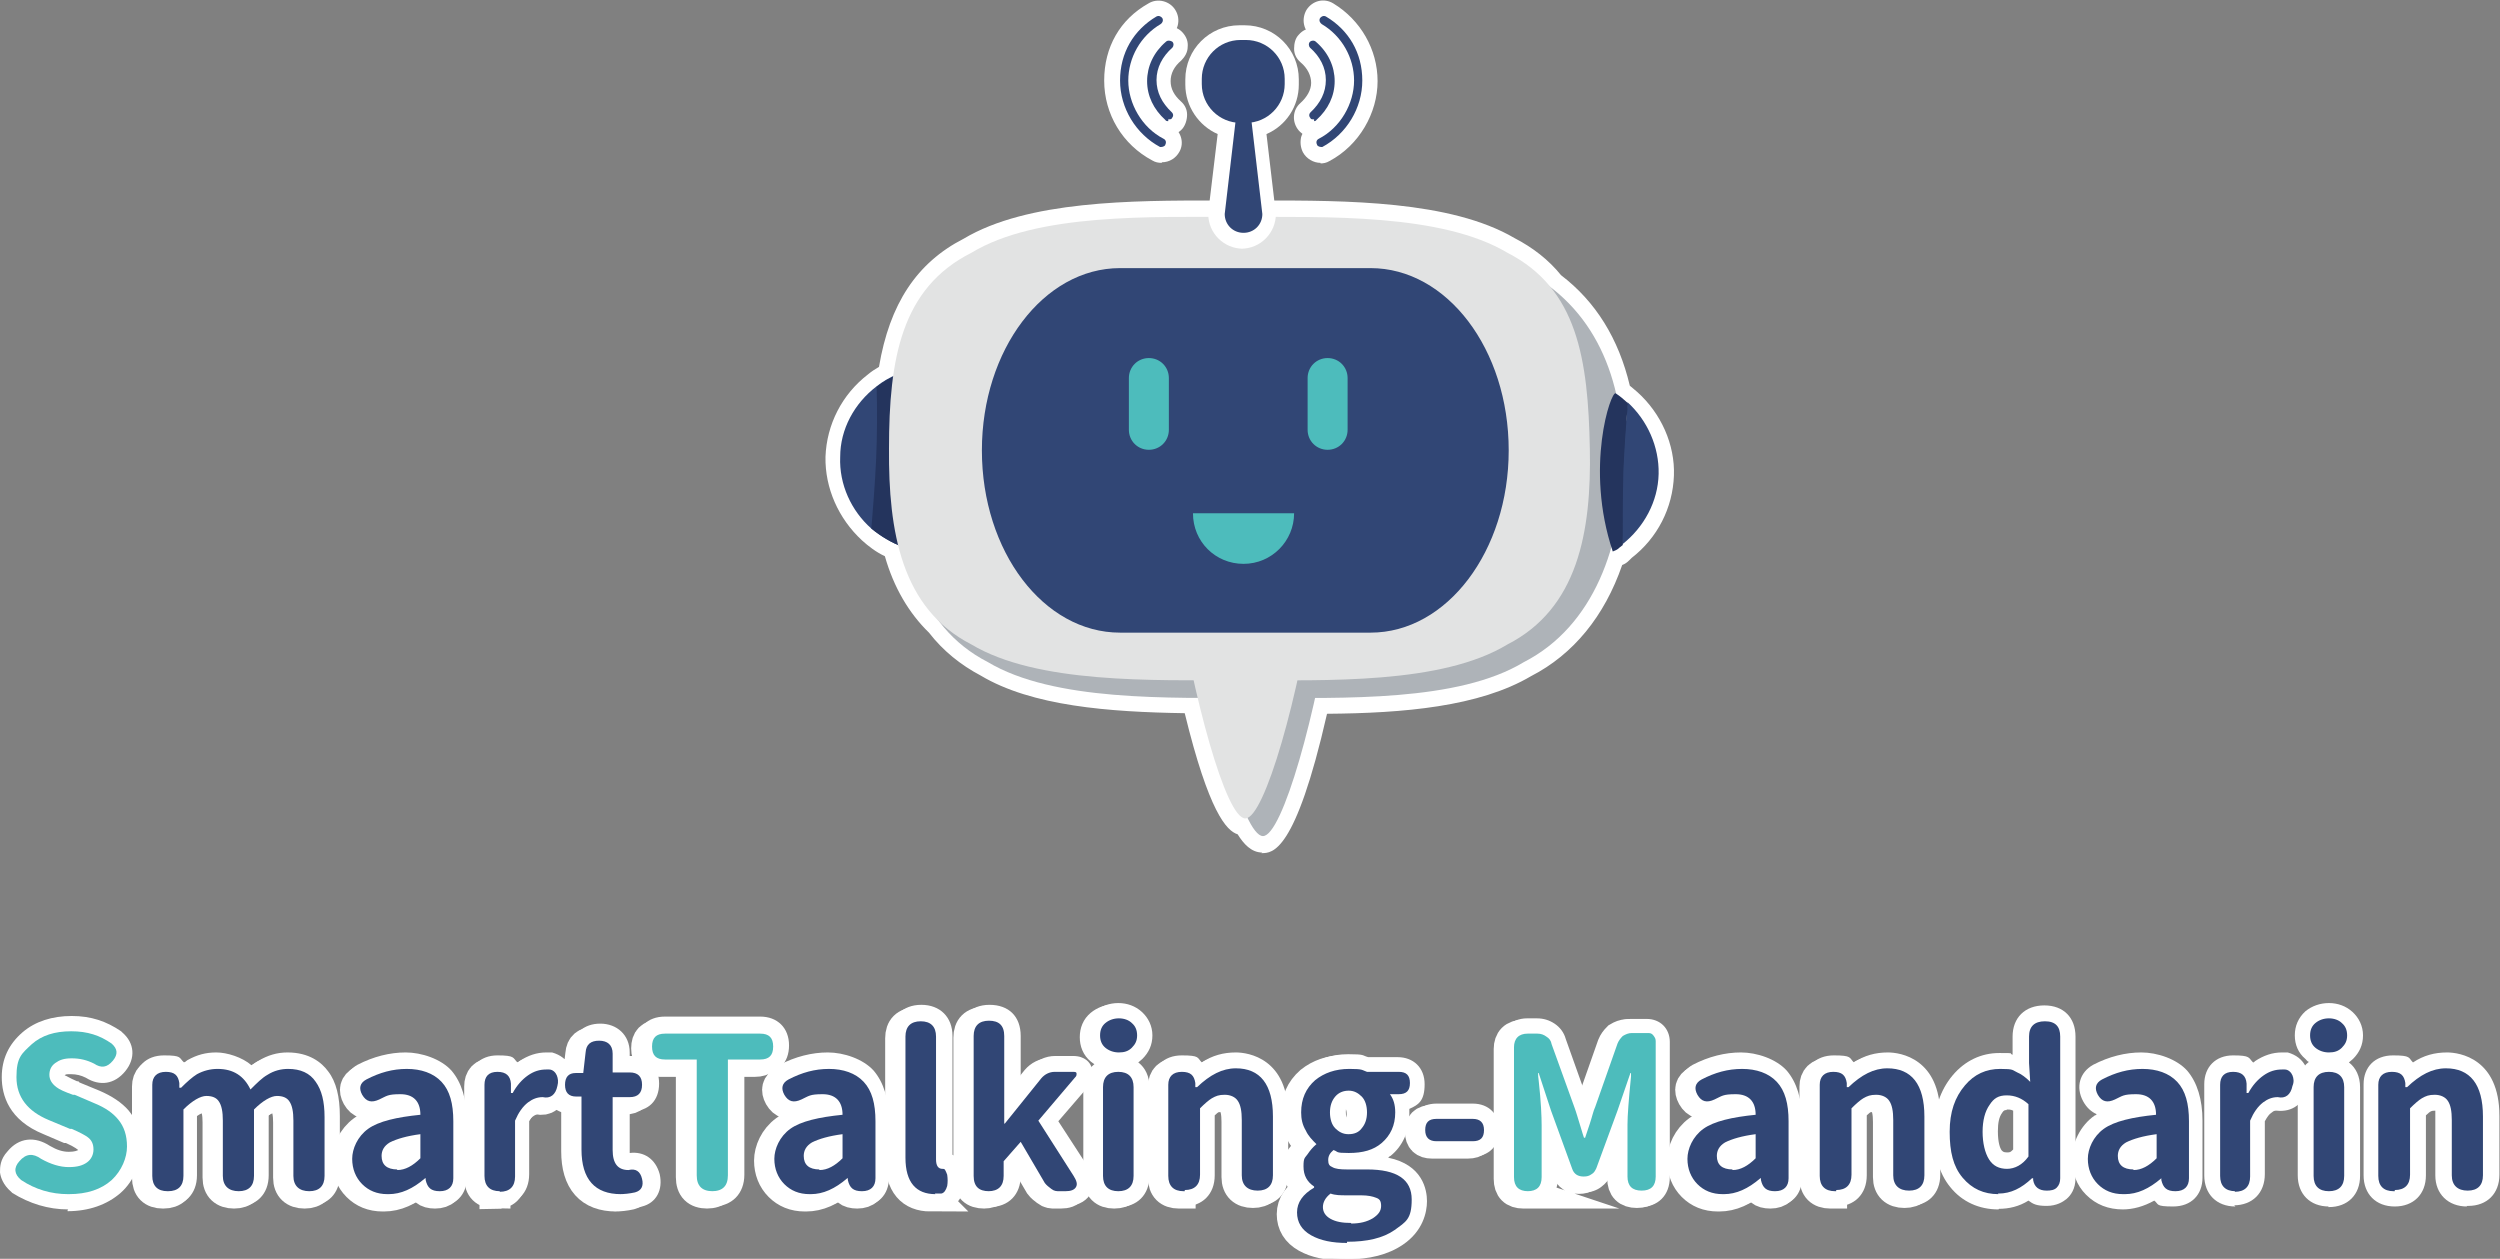 <?xml version="1.0" encoding="UTF-8"?>
<svg xmlns="http://www.w3.org/2000/svg" version="1.1" viewBox="0 0 425.2 214.1">
  <rect x="0" y="0" width="425.2" height="214.1" fill="#808080" stroke="none"/>
  <defs>
    <style>
      .cls-1 {
        fill: #24345d;
      }

      .cls-2 {
        fill: #fff;
      }

      .cls-3 {
        fill: #aeb3b8;
      }

      .cls-4 {
        fill: #314675;
      }

      .cls-5 {
        fill: #4dbcbc;
      }

      .cls-6 {
        fill: none;
        stroke: #fff;
        stroke-miterlimit: 10;
        stroke-width: 5.3px;
      }

      .cls-7 {
        fill: #e2e3e3;
      }
    </style>
  </defs>
  <!-- Generator: Adobe Illustrator 28.7.1, SVG Export Plug-In . SVG Version: 1.2.0 Build 142)  -->
  <g>
    <g id="_圖層_1" data-name="圖層_1">
      <g>
        <g>
          <g>
            <path class="cls-1" d="M276.8,68.5c-.7-.6-1.1-1-1.8-1.4-1.7-7.6-5.4-13.9-11.2-18.5-1.9-2.3-4.2-4.2-7.4-5.9-11.2-6.8-30.7-6.1-45.6-6.1s-34.4-.6-45.6,6.1c-8.5,4.3-11.9,11.7-13.2,21.2-1,.5-1.9,1-2.7,1.7-3.7,2.9-6.1,7.3-6.2,12,0,4.6,1.9,9.1,5.3,12.2,1.3,1.2,2.8,2.1,4.4,2.8,1.3,5.2,3.5,9.7,7.2,13.1,2.1,2.7,4.7,5.1,8.1,6.8,8.8,5.3,22.7,6,35.5,6.1,2.7,11.7,6,20.7,8.1,20.7s.3,0,.4,0c.9,2,1.8,3.1,2.6,3.1,2.6,0,6.2-10.6,9-23.7,12.7,0,26.7-.8,35.6-6.1,7.7-3.9,12.3-11,14.8-19.3,0,.2.1.4.2.6,1.2-.5.6-.3,1.7-1.1,3.7-2.9,6.1-7.3,6.2-12,.1-4.6-1.9-9.1-5.3-12.2v-.2h0Z"/>
            <path class="cls-2" d="M214.7,145c-1.9,0-3.2-1.5-4.2-3.1-1.9-.6-4.9-3.8-9-20.6-12.9-.2-26-1.2-34.7-6.4-3.4-1.8-6.4-4.2-8.8-7.3-3.4-3.3-6-7.7-7.5-13-1.5-.7-2.8-1.7-3.9-2.7-4-3.7-6.3-8.9-6.2-14.2.2-5.5,2.8-10.6,7.2-14,.6-.5,1.2-.9,1.9-1.3,1.8-10.7,6.4-17.7,14.4-21.8,10.9-6.5,28.7-6.5,42.9-6.5h7.9c14.2,0,32,0,42.9,6.4,3.1,1.6,5.8,3.7,7.9,6.3,5.9,4.5,9.8,10.8,11.7,18.8.4.3.8.7,1.3,1.1,4,3.6,6.4,8.9,6.2,14.2-.2,5.5-2.8,10.6-7.2,14-.2.2-.3.3-.4.4-.4.4-.7.6-1.2.8-3,8.7-8.3,15.2-15.5,18.9-8.8,5.2-21.7,6.3-34.7,6.4-5.4,23.7-9.3,23.7-11.1,23.7h-.1ZM213.4,135.9l1.1,2.2c0,.2.2.5.3.6,1.4-2.5,3.8-9.1,6.4-20.6l.4-2h2.1c12.9,0,26.1-.8,34.2-5.8h.2c8.1-4.2,11.8-12,13.4-17.8l2.4-8.4,1.7,5.3c2.3-2.4,3.7-5.6,3.8-8.8.1-3.8-1.5-7.5-4.4-10.1h0c-.7-.6-.9-.8-1.5-1.2l-.9-.6-.2-1.1c-1.6-7.3-5.1-12.9-10.2-17l-.3-.2-.2-.2c-1.7-2.1-3.8-3.8-6.5-5.2h-.2c-9.6-5.9-26.7-5.9-40.3-5.8h-7.9c-13.6,0-30.7,0-40.3,5.8h-.2c-6.9,3.6-10.5,9.5-11.8,19.3l-.2,1.4-1.2.6c-.9.5-1.6.9-2.3,1.4-3.1,2.4-5.1,6.1-5.2,10,0,3.8,1.5,7.5,4.4,10.1,1.1,1,2.3,1.7,3.7,2.4l1.2.5.3,1.3c1.3,5.1,3.3,9,6.5,11.9l.3.3c1.9,2.5,4.3,4.5,7.2,6h.2c8.1,5,21.2,5.7,34.2,5.8h2.1l.5,2c2.7,11.4,4.9,16.6,6,18.4l1.2-.5h0Z"/>
          </g>
          <g>
            <path class="cls-4" d="M153.5,93c-1.9-.7-3.7-1.8-5.3-3.1-3.4-3-5.5-7.5-5.3-12.2,0-4.7,2.4-9.1,6.2-12,1-.8,2.2-1.5,3.4-2,10.2,15,.8,29.4.8,29.4h.1Z"/>
            <path class="cls-1" d="M153.5,93c-1.9-.7-3.7-1.8-5.3-3.1.3-3.6.6-7.5.8-11.5.2-4.4.2-8.7.1-12.6,1-.8,2.2-1.5,3.4-2,.3,9.8.6,19.6.8,29.4h.1Z"/>
          </g>
          <g>
            <path class="cls-3" d="M214.7,51.4c-2.9,0-5.6,1.2-7.8,3.8h0c-1,1.1-1.9,2.5-2.6,4.2-2.2,4.7-3.5,11.6-3.5,21s.8,13.8,2.1,21.9c3,19.3,8.6,39.9,11.9,39.9s9.2-21,12-40.5c1.2-7.9,1.9-15.5,1.9-21.3,0-20.3-6.3-29.1-13.9-29.1,0,0-.1,0-.1,0Z"/>
            <path class="cls-3" d="M276,78.6c0,14-4.9,27.9-16.8,34-11.2,6.8-30.7,6.1-45.6,6.1s-34.4.6-45.6-6.1c-11.9-6.1-15.5-19.6-14-33.3-1.5-13.8,2.1-27.3,14-33.3,11.2-6.8,30.7-6.1,45.6-6.1s34.4-.6,45.6,6.1c11.9,6.1,17.1,18.3,16.8,32.7Z"/>
          </g>
          <path class="cls-7" d="M211.7,48.4c-2.9,0-5.6,1.2-7.8,3.8h0c-1,1.1-1.9,2.5-2.6,4.2h0c-2.2,4.7-3.5,11.6-3.5,21s.8,13.8,2.1,21.9c3,19.3,8.6,39.9,11.9,39.9s9.2-21,12-40.5c1.2-7.9,1.9-15.5,1.9-21.3,0-20.3-6.3-29.1-13.9-29.1h-.1ZM212.1,108.1c-.8,0-1.4-1.6-1.4-3.6s.6-3.6,1.4-3.6,1.4,1.6,1.4,3.6-.6,3.6-1.4,3.6ZM221.5,93c-2.2,2.4-6.5,2.4-9.9,2.4s-7.7,0-9.9-2.4-3.1-17.2-2.1-22.1,6.8-8.3,12-8.3,11,3.3,12,8.3c1,5,0,19.7-2.1,22.1Z"/>
          <path class="cls-7" d="M270.4,76.2c.3,14.4-2.1,27.3-14,33.4-11.2,6.8-30.7,6.1-45.6,6.1s-34.4.6-45.6-6.1c-11.9-6.1-14.1-19.2-14-33.3,0-15.3,2.1-27.3,14-33.3,11.2-6.8,30.7-6.1,45.6-6.1s34.4-.6,45.6,6.1c11.9,6.1,13.7,18.1,14,33.3h0Z"/>
          <path class="cls-4" d="M256.6,76.6c0,17.1-10.5,31-23.5,31h-42.6c-13,0-23.5-13.8-23.5-31h0c0-17.1,10.5-31,23.5-31h42.6c13,0,23.5,13.8,23.5,31h0Z"/>
          <path class="cls-5" d="M220.1,87.3c0,4.7-3.8,8.6-8.6,8.6s-8.6-3.8-8.6-8.6h17.2Z"/>
          <g>
            <g>
              <g>
                <path class="cls-4" d="M197.6,25h-.3c-4.1-2.2-6.8-6.6-6.8-11.3s2.3-8.6,6.2-10.9c.4-.2.8,0,1,.3.2.4,0,.8-.3,1-3.4,2-5.5,5.7-5.5,9.6s2.3,8,6,9.9c.4.2.5.6.3,1,0,.2-.4.4-.7.4h.1Z"/>
                <path class="cls-2" d="M197.6,27.7c-.6,0-1.1-.1-1.6-.4-5.1-2.7-8.2-7.9-8.2-13.6s2.7-10.4,7.5-13.1c1.6-1,3.7-.4,4.6,1.1,1,1.6.5,3.7-1.1,4.6-2.6,1.6-4.1,4.3-4.1,7.4s1.7,6.1,4.5,7.6c1.6.9,2.3,2.9,1.4,4.5-.6,1.1-1.7,1.8-3,1.8h0ZM198.5,22.5h0Z"/>
              </g>
              <g>
                <path class="cls-4" d="M198.7,20.6c-.2,0-.4,0-.5-.2-2-1.8-3.1-4.1-3.1-6.6s1.1-4.9,3.2-6.7c.3-.3.8-.2,1.1,0,.3.3.2.8,0,1-1.7,1.5-2.7,3.4-2.7,5.5s.9,3.9,2.6,5.5c.3.3.3.7,0,1,0,.2-.3.2-.6.2v.3Z"/>
                <path class="cls-2" d="M198.7,23.3c-.8,0-1.6-.3-2.3-.9-2.6-2.3-4-5.4-4-8.5s1.4-6.3,4.1-8.6c1.4-1.2,3.5-1.1,4.7.3.6.7.9,1.5.8,2.4,0,.9-.5,1.7-1.1,2.3-1.2,1-1.8,2.2-1.8,3.5s.6,2.4,1.7,3.4c.7.6,1.1,1.4,1.1,2.3s-.3,1.8-.8,2.4c-.6.7-1.5,1.1-2.5,1.1h.1ZM200,18.4h0Z"/>
              </g>
            </g>
            <g>
              <g>
                <path class="cls-4" d="M224.6,25h.3c4.1-2.2,6.8-6.6,6.8-11.3s-2.3-8.6-6.2-10.9c-.4-.2-.8,0-1,.3-.2.4,0,.8.3,1,3.4,2,5.5,5.7,5.5,9.6s-2.3,8-6,9.9c-.4.2-.5.6-.3,1,0,.2.4.4.7.4h-.1Z"/>
                <path class="cls-2" d="M224.6,27.7c-1.2,0-2.4-.7-3-1.8-.4-.8-.5-1.7-.3-2.6.3-.9.8-1.6,1.6-2,2.8-1.5,4.5-4.4,4.5-7.6s-1.5-5.8-4.1-7.4c-.8-.5-1.3-1.2-1.5-2.1s0-1.8.4-2.5c1-1.6,3-2.1,4.6-1.1,4.6,2.8,7.5,7.8,7.5,13.2s-3.1,10.9-8.2,13.6c-.5.3-1,.4-1.6.4h.1ZM223.7,22.5h0ZM226.1,1.7h0Z"/>
              </g>
              <g>
                <path class="cls-4" d="M223.4,20.6c.2,0,.4,0,.5-.2,2-1.8,3.1-4.1,3.1-6.6s-1.1-4.9-3.2-6.7c-.3-.3-.8-.2-1,0-.3.3-.2.8,0,1,1.7,1.5,2.7,3.4,2.7,5.5s-.9,3.9-2.6,5.5c-.3.3-.3.7,0,1,0,.2.3.2.6.2v.3h-.1Z"/>
                <path class="cls-2" d="M223.4,23.3c-1,0-1.9-.4-2.5-1.1-1.2-1.4-1.1-3.5.3-4.7,1.1-1,1.8-2.2,1.8-3.4s-.6-2.5-1.8-3.5c-.7-.6-1.1-1.4-1.1-2.3s.2-1.8.8-2.4c.6-.7,1.4-1.1,2.3-1.1s1.8.2,2.4.8c2.6,2.3,4.1,5.4,4.1,8.6s-1.4,6.3-4,8.6c-.6.5-1.4.9-2.2.9v-.2h-.1ZM222.1,18.4h0ZM224.6,6.4h0Z"/>
              </g>
            </g>
            <g>
              <path class="cls-4" d="M211.9,6.8h-.9c-3.6,0-6.6,2.9-6.6,6.6v.9c0,3.3,2.5,6.1,5.7,6.5l-1.8,15.6c0,1.8,1.4,3.2,3.2,3.2s3.2-1.4,3.2-3.2l-1.8-15.6c3.2-.4,5.7-3.1,5.7-6.5v-.9c0-3.6-2.9-6.6-6.6-6.6h-.1Z"/>
              <path class="cls-2" d="M211.4,42.3c-3.2,0-5.9-2.6-5.9-5.9v-.3l1.6-13.3c-3.2-1.4-5.5-4.7-5.5-8.4v-.9c0-5.1,4.1-9.2,9.2-9.2h.9c5.1,0,9.2,4.1,9.2,9.2v.9c0,3.7-2.2,7-5.5,8.4l1.6,13.6c0,3.2-2.6,5.9-5.9,5.9h.1ZM210.9,36.5c0,.3.3.5.6.5s.5-.2.6-.5l-.6-4.7-.6,4.7ZM211,9.4c-2.1,0-3.9,1.7-3.9,3.9v.9c0,1.9,1.5,3.6,3.4,3.9h1c0,.1,1,0,1,0,1.9-.3,3.4-1.9,3.4-3.9v-.9c0-2.1-1.7-3.9-3.9-3.9,0,0-1,0-1,0Z"/>
            </g>
            <g>
              <g>
                <path class="cls-4" d="M197.6,25h-.3c-4.1-2.2-6.8-6.6-6.8-11.3s2.3-8.6,6.2-10.9c.4-.2.8,0,1,.3.2.4,0,.8-.3,1-3.4,2-5.5,5.7-5.5,9.6s2.3,8,6,9.9c.4.2.5.6.3,1,0,.2-.4.4-.7.4h.1Z"/>
                <path class="cls-4" d="M198.7,20.6c-.2,0-.4,0-.5-.2-2-1.8-3.1-4.1-3.1-6.6s1.1-4.9,3.2-6.7c.3-.3.8-.2,1.1,0,.3.3.2.8,0,1-1.7,1.5-2.7,3.4-2.7,5.5s.9,3.9,2.6,5.5c.3.3.3.7,0,1,0,.2-.3.2-.6.2v.3Z"/>
              </g>
              <g>
                <path class="cls-4" d="M224.6,25h.3c4.1-2.2,6.8-6.6,6.8-11.3s-2.3-8.6-6.2-10.9c-.4-.2-.8,0-1,.3-.2.4,0,.8.3,1,3.4,2,5.5,5.7,5.5,9.6s-2.3,8-6,9.9c-.4.2-.5.6-.3,1,0,.2.4.4.7.4h-.1Z"/>
                <path class="cls-4" d="M223.4,20.6c.2,0,.4,0,.5-.2,2-1.8,3.1-4.1,3.1-6.6s-1.1-4.9-3.2-6.7c-.3-.3-.8-.2-1,0-.3.3-.2.8,0,1,1.7,1.5,2.7,3.4,2.7,5.5s-.9,3.9-2.6,5.5c-.3.3-.3.7,0,1,0,.2.3.2.6.2v.3h-.1Z"/>
              </g>
              <path class="cls-4" d="M214.7,36.4c0,1.8-1.4,3.2-3.2,3.2h0c-1.8,0-3.2-1.4-3.2-3.2l2-17.1c0-1.8-.6-3.2,1.2-3.2h0c1.8,0,1.2,1.4,1.2,3.2l2,17.1Z"/>
              <path class="cls-4" d="M211,6.8h.9c3.6,0,6.6,2.9,6.6,6.6v.9c0,3.6-2.9,6.6-6.6,6.6h-.9c-3.6,0-6.6-2.9-6.6-6.6v-.9c0-3.6,2.9-6.6,6.6-6.6Z"/>
            </g>
          </g>
          <path class="cls-5" d="M198.8,73.1c0,1.9-1.5,3.4-3.4,3.4h0c-1.9,0-3.4-1.5-3.4-3.4v-8.8c0-1.9,1.5-3.4,3.4-3.4h0c1.9,0,3.4,1.5,3.4,3.4v8.8Z"/>
          <path class="cls-5" d="M229.2,73.1c0,1.9-1.5,3.4-3.4,3.4h0c-1.9,0-3.4-1.5-3.4-3.4v-8.8c0-1.9,1.5-3.4,3.4-3.4h0c1.9,0,3.4,1.5,3.4,3.4v8.8Z"/>
          <g>
            <path class="cls-4" d="M276.8,68.5c-.3,3.6-.6,7.5-.8,11.5-.2,4.4-.2,8.7-.1,12.6,3.7-2.9,6.1-7.3,6.2-12,.1-4.6-1.9-9.1-5.3-12.2h0Z"/>
            <path class="cls-1" d="M276.8,68.5c-.8-.7-1.1-1-2-1.6-.8-.5-5.3,12.6-.5,26.9,1.2-.5.6-.3,1.7-1.1,0-4,0-8.3.1-12.6.2-4,.4-7.9.8-11.5h-.1Z"/>
          </g>
        </g>
        <g>
          <g>
            <path class="cls-4" d="M27.7,202.9c-1.7,0-2.6-.9-2.6-2.6v-15.5c0-1.4.8-2.2,2.3-2.2s2.1.6,2.3,1.9v.8h.3c1-1,1.9-1.8,2.7-2.3,1.1-.6,2.3-.9,3.5-.9,2.7,0,4.5,1.2,5.6,3.5,1.1-1.1,2-2,2.9-2.5,1.1-.7,2.3-1,3.5-1,2.1,0,3.7.7,4.7,2.2,1,1.4,1.5,3.3,1.5,6v10c0,1.7-.9,2.6-2.6,2.6s-2.7-.9-2.7-2.6v-9.4c0-1.5-.2-2.6-.7-3.3-.4-.6-1.1-.9-2.1-.9s-2.4.8-3.9,2.3v11.3c0,1.7-.9,2.6-2.6,2.6s-2.7-.9-2.7-2.6v-9.4c0-1.5-.2-2.6-.7-3.3-.4-.6-1.1-.9-2.1-.9s-2.4.8-3.9,2.3v11.3c0,1.7-.9,2.6-2.6,2.6h0Z"/>
            <path class="cls-6" d="M27.7,202.9c-1.7,0-2.6-.9-2.6-2.6v-15.5c0-1.4.8-2.2,2.3-2.2s2.1.6,2.3,1.9v.8h.3c1-1,1.9-1.8,2.7-2.3,1.1-.6,2.3-.9,3.5-.9,2.7,0,4.5,1.2,5.6,3.5,1.1-1.1,2-2,2.9-2.5,1.1-.7,2.3-1,3.5-1,2.1,0,3.7.7,4.7,2.2,1,1.4,1.5,3.3,1.5,6v10c0,1.7-.9,2.6-2.6,2.6s-2.7-.9-2.7-2.6v-9.4c0-1.5-.2-2.6-.7-3.3-.4-.6-1.1-.9-2.1-.9s-2.4.8-3.9,2.3v11.3c0,1.7-.9,2.6-2.6,2.6s-2.7-.9-2.7-2.6v-9.4c0-1.5-.2-2.6-.7-3.3-.4-.6-1.1-.9-2.1-.9s-2.4.8-3.9,2.3v11.3c0,1.7-.9,2.6-2.6,2.6h0Z"/>
          </g>
          <g>
            <path class="cls-4" d="M65.1,203.4c-1.8,0-3.2-.6-4.3-1.7s-1.7-2.6-1.7-4.3.9-3.8,2.7-5.1,4.9-2,8.9-2.4c0-2.3-1.2-3.5-3.4-3.5s-2.3.3-3.6.9-2.2.4-2.9-.8c-.6-1.1-.4-2,.7-2.6,2.3-1.2,4.5-1.8,6.9-1.8s4.5.7,5.9,2.2,2,3.7,2,6.7v9.7c0,1.4-.8,2.2-2.3,2.2s-2.1-.6-2.4-1.9v-.3h-.1c-2.1,1.8-4.1,2.7-6.2,2.7h0ZM66.8,199.3c1.3,0,2.6-.7,3.9-2v-4.1c-2.3.3-4,.8-5.2,1.4-1,.6-1.4,1.4-1.4,2.3,0,1.5.9,2.3,2.7,2.3h-.1Z"/>
            <path class="cls-6" d="M65.1,203.4c-1.8,0-3.2-.6-4.3-1.7s-1.7-2.6-1.7-4.3.9-3.8,2.7-5.1,4.9-2,8.9-2.4c0-2.3-1.2-3.5-3.4-3.5s-2.3.3-3.6.9-2.2.4-2.9-.8c-.6-1.1-.4-2,.7-2.6,2.3-1.2,4.5-1.8,6.9-1.8s4.5.7,5.9,2.2,2,3.7,2,6.7v9.7c0,1.4-.8,2.2-2.3,2.2s-2.1-.6-2.4-1.9v-.3h-.1c-2.1,1.8-4.1,2.7-6.2,2.7h0ZM66.8,199.3c1.3,0,2.6-.7,3.9-2v-4.1c-2.3.3-4,.8-5.2,1.4-1,.6-1.4,1.4-1.4,2.3,0,1.5.9,2.3,2.7,2.3h-.1Z"/>
          </g>
          <g>
            <path class="cls-4" d="M84.2,202.9c-1.7,0-2.6-.9-2.6-2.6v-15.5c0-1.4.7-2.2,2.2-2.2s2.2.7,2.3,2v1.6h.3c.7-1.3,1.6-2.3,2.6-3s2-1,3.1-1h.5c.6,0,1.1.5,1.3,1s.3,1.1.1,1.8c-.3,1.5-1.2,2.2-2.5,1.9h0c-.9,0-1.7.3-2.5.9-.9.7-1.6,1.7-2.2,3.1v9.5c0,1.7-.9,2.6-2.6,2.6v-.2h0Z"/>
            <path class="cls-6" d="M84.2,202.9c-1.7,0-2.6-.9-2.6-2.6v-15.5c0-1.4.7-2.2,2.2-2.2s2.2.7,2.3,2v1.6h.3c.7-1.3,1.6-2.3,2.6-3s2-1,3.1-1h.5c.6,0,1.1.5,1.3,1s.3,1.1.1,1.8c-.3,1.5-1.2,2.2-2.5,1.9h0c-.9,0-1.7.3-2.5.9-.9.7-1.6,1.7-2.2,3.1v9.5c0,1.7-.9,2.6-2.6,2.6v-.2h0Z"/>
          </g>
          <g>
            <path class="cls-4" d="M104.8,203.4c-4.4,0-6.7-2.5-6.7-7.6v-9h-.9c-1.3,0-1.9-.7-1.9-2s.6-2,1.8-2h1.3l.4-3.5c.1-1.4.9-2,2.3-2s2.3.7,2.3,2.2v3.2h2.9c1.4,0,2.1.7,2.1,2.1s-.7,2.1-2.1,2.1h-2.9v9c0,2.3.9,3.4,2.7,3.4h0c1.2-.3,2,.2,2.3,1.5.3,1.2-.1,2-1.2,2.3-.9.2-1.8.3-2.7.3h.2Z"/>
            <path class="cls-6" d="M104.8,203.4c-4.4,0-6.7-2.5-6.7-7.6v-9h-.9c-1.3,0-1.9-.7-1.9-2s.6-2,1.8-2h1.3l.4-3.5c.1-1.4.9-2,2.3-2s2.3.7,2.3,2.2v3.2h2.9c1.4,0,2.1.7,2.1,2.1s-.7,2.1-2.1,2.1h-2.9v9c0,2.3.9,3.4,2.7,3.4h0c1.2-.3,2,.2,2.3,1.5.3,1.2-.1,2-1.2,2.3-.9.2-1.8.3-2.7.3h.2Z"/>
          </g>
          <g>
            <path class="cls-5" d="M120.3,202.9c-1.8,0-2.7-.9-2.7-2.7v-19.7h-5.4c-1.5,0-2.2-.7-2.2-2.2s.7-2.2,2.2-2.2h16.2c1.5,0,2.2.7,2.2,2.2s-.7,2.2-2.2,2.2h-5.5v19.7c0,1.8-.9,2.7-2.7,2.7h.1Z"/>
            <path class="cls-6" d="M120.3,202.9c-1.8,0-2.7-.9-2.7-2.7v-19.7h-5.4c-1.5,0-2.2-.7-2.2-2.2s.7-2.2,2.2-2.2h16.2c1.5,0,2.2.7,2.2,2.2s-.7,2.2-2.2,2.2h-5.5v19.7c0,1.8-.9,2.7-2.7,2.7h.1Z"/>
          </g>
          <g>
            <path class="cls-4" d="M136.9,203.4c-1.8,0-3.2-.6-4.3-1.7-1.1-1.1-1.7-2.6-1.7-4.3s.9-3.8,2.7-5.1,4.9-2,8.9-2.4c0-2.3-1.2-3.5-3.4-3.5s-2.3.3-3.6.9c-1.3.6-2.2.4-2.9-.8-.6-1.1-.4-2,.7-2.6,2.3-1.2,4.5-1.8,6.9-1.8s4.5.7,5.9,2.2,2,3.7,2,6.7v9.7c0,1.4-.8,2.2-2.3,2.2s-2.1-.6-2.4-1.9v-.3h-.1c-2.1,1.8-4.1,2.7-6.2,2.7h0ZM138.6,199.3c1.3,0,2.6-.7,3.9-2v-4.1c-2.3.3-4,.8-5.2,1.4-1,.6-1.4,1.4-1.4,2.3,0,1.5.9,2.3,2.7,2.3h-.1Z"/>
            <path class="cls-6" d="M136.9,203.4c-1.8,0-3.2-.6-4.3-1.7-1.1-1.1-1.7-2.6-1.7-4.3s.9-3.8,2.7-5.1,4.9-2,8.9-2.4c0-2.3-1.2-3.5-3.4-3.5s-2.3.3-3.6.9c-1.3.6-2.2.4-2.9-.8-.6-1.1-.4-2,.7-2.6,2.3-1.2,4.5-1.8,6.9-1.8s4.5.7,5.9,2.2,2,3.7,2,6.7v9.7c0,1.4-.8,2.2-2.3,2.2s-2.1-.6-2.4-1.9v-.3h-.1c-2.1,1.8-4.1,2.7-6.2,2.7h0ZM138.6,199.3c1.3,0,2.6-.7,3.9-2v-4.1c-2.3.3-4,.8-5.2,1.4-1,.6-1.4,1.4-1.4,2.3,0,1.5.9,2.3,2.7,2.3h-.1Z"/>
          </g>
          <g>
            <path class="cls-4" d="M158.3,203.4c-3.3,0-5.1-2-5.1-6.2v-20.6c0-1.7.9-2.6,2.6-2.6s2.6.9,2.6,2.6v20.9c0,1.1.4,1.6,1.1,1.6h0c.2,0,.4,0,.5.3.1.2.2.4.3.7.1.7.1,1.3,0,1.9-.2.7-.5,1.2-1,1.3h-1.3.2,0Z"/>
            <path class="cls-6" d="M158.3,203.4c-3.3,0-5.1-2-5.1-6.2v-20.6c0-1.7.9-2.6,2.6-2.6s2.6.9,2.6,2.6v20.9c0,1.1.4,1.6,1.1,1.6h0c.2,0,.4,0,.5.3.1.2.2.4.3.7.1.7.1,1.3,0,1.9-.2.7-.5,1.2-1,1.3h-1.3.2,0Z"/>
          </g>
          <g>
            <path class="cls-4" d="M167.4,202.9c-1.7,0-2.6-.8-2.6-2.6v-23.8c0-1.7.9-2.6,2.6-2.6s2.6.8,2.6,2.6v14.9h.1l6.2-7.7c.6-.7,1.4-1.1,2.3-1.1h3c.4,0,.7,0,.7.3s0,.4-.3.7l-6.2,7.3,6,9.4c.5.8.7,1.4.4,1.9-.3.5-.9.7-1.8.7h-1c-.5,0-.9,0-1.4-.4-.4-.3-.8-.6-1.1-1l-4.1-7-2.9,3.3v2.5c0,1.7-.9,2.6-2.6,2.6h.2,0Z"/>
            <path class="cls-6" d="M167.4,202.9c-1.7,0-2.6-.8-2.6-2.6v-23.8c0-1.7.9-2.6,2.6-2.6s2.6.8,2.6,2.6v14.9h.1l6.2-7.7c.6-.7,1.4-1.1,2.3-1.1h3c.4,0,.7,0,.7.3s0,.4-.3.7l-6.2,7.3,6,9.4c.5.8.7,1.4.4,1.9-.3.5-.9.7-1.8.7h-1c-.5,0-.9,0-1.4-.4-.4-.3-.8-.6-1.1-1l-4.1-7-2.9,3.3v2.5c0,1.7-.9,2.6-2.6,2.6h.2,0Z"/>
          </g>
          <g>
            <path class="cls-4" d="M189.5,179.3c-.9,0-1.7-.3-2.3-.8-.6-.5-.9-1.2-.9-2.1s.3-1.6.9-2.1,1.4-.8,2.3-.8,1.7.3,2.2.8c.6.5.9,1.2.9,2.1s-.3,1.5-.9,2.1-1.3.8-2.2.8ZM189.5,202.9c-1.7,0-2.6-.9-2.6-2.6v-15.1c0-1.7.9-2.6,2.6-2.6s2.6.9,2.6,2.6v15.1c0,1.7-.9,2.6-2.6,2.6Z"/>
            <path class="cls-6" d="M189.5,179.3c-.9,0-1.7-.3-2.3-.8-.6-.5-.9-1.2-.9-2.1s.3-1.6.9-2.1,1.4-.8,2.3-.8,1.7.3,2.2.8c.6.5.9,1.2.9,2.1s-.3,1.5-.9,2.1-1.3.8-2.2.8ZM189.5,202.9c-1.7,0-2.6-.9-2.6-2.6v-15.1c0-1.7.9-2.6,2.6-2.6s2.6.9,2.6,2.6v15.1c0,1.7-.9,2.6-2.6,2.6Z"/>
          </g>
          <g>
            <path class="cls-4" d="M200.5,202.9c-1.7,0-2.6-.9-2.6-2.6v-15.5c0-1.4.8-2.2,2.3-2.2s2.1.6,2.3,1.9v.7h.3c2.2-2.1,4.3-3.2,6.6-3.2,4.1,0,6.3,2.7,6.3,8.2v10c0,1.7-.9,2.6-2.6,2.6s-2.7-.9-2.7-2.6v-9.4c0-1.5-.2-2.6-.7-3.3-.4-.6-1.2-1-2.2-1s-1.5.2-2.2.6c-.5.3-1.2.9-2,1.7v11.3c0,1.7-.9,2.6-2.6,2.6v.2h0Z"/>
            <path class="cls-6" d="M200.5,202.9c-1.7,0-2.6-.9-2.6-2.6v-15.5c0-1.4.8-2.2,2.3-2.2s2.1.6,2.3,1.9v.7h.3c2.2-2.1,4.3-3.2,6.6-3.2,4.1,0,6.3,2.7,6.3,8.2v10c0,1.7-.9,2.6-2.6,2.6s-2.7-.9-2.7-2.6v-9.4c0-1.5-.2-2.6-.7-3.3-.4-.6-1.2-1-2.2-1s-1.5.2-2.2.6c-.5.3-1.2.9-2,1.7v11.3c0,1.7-.9,2.6-2.6,2.6v.2h0Z"/>
          </g>
          <g>
            <path class="cls-4" d="M228.3,211.7c-2.5,0-4.5-.4-6.1-1.3-1.6-.9-2.4-2.2-2.4-3.9s1-3.1,2.9-4.2v-.2c-1.2-.8-1.8-1.9-1.8-3.4s.2-1.4.7-2.1c.4-.6.9-1.2,1.5-1.7h0c-.7-.7-1.4-1.4-1.8-2.3-.6-1-.8-2-.8-3.1,0-2.3.8-4.1,2.4-5.5,1.5-1.2,3.4-1.9,5.8-1.9s2.1.2,3,.5h5.4c1.3,0,1.9.6,1.9,1.9s-.6,1.9-1.9,1.9h-1.5c.6.8.9,1.8.9,3.1,0,2.2-.8,3.9-2.3,5.2-1.4,1.2-3.2,1.7-5.6,1.7s-1.7-.2-2.6-.5c-.6.5-.9,1-.9,1.7s.2,1,.7,1.2c.5.3,1.3.4,2.5.4h3.4c5.1,0,7.6,1.7,7.6,5.1s-1,3.8-2.9,5.2c-2,1.4-4.7,2-8.1,2v.4h0ZM229.1,208.4c1.5,0,2.7-.3,3.7-.9.9-.6,1.4-1.2,1.4-2.1s-.3-1.2-.9-1.4c-.5-.2-1.3-.4-2.5-.4h-2.4c-1.1,0-2,0-2.8-.3-.9.7-1.3,1.5-1.3,2.3s.4,1.5,1.3,2,2,.7,3.5.7h0ZM228.6,193.2c.9,0,1.7-.3,2.2-1,.6-.7.9-1.6.9-2.7s-.3-2.1-.9-2.7-1.3-1-2.2-1-1.7.3-2.3,1c-.6.7-.9,1.6-.9,2.7s.3,2.1.9,2.7,1.3,1,2.2,1h.1Z"/>
            <path class="cls-6" d="M228.3,211.7c-2.5,0-4.5-.4-6.1-1.3-1.6-.9-2.4-2.2-2.4-3.9s1-3.1,2.9-4.2v-.2c-1.2-.8-1.8-1.9-1.8-3.4s.2-1.4.7-2.1c.4-.6.9-1.2,1.5-1.7h0c-.7-.7-1.4-1.4-1.8-2.3-.6-1-.8-2-.8-3.1,0-2.3.8-4.1,2.4-5.5,1.5-1.2,3.4-1.9,5.8-1.9s2.1.2,3,.5h5.4c1.3,0,1.9.6,1.9,1.9s-.6,1.9-1.9,1.9h-1.5c.6.8.9,1.8.9,3.1,0,2.2-.8,3.9-2.3,5.2-1.4,1.2-3.2,1.7-5.6,1.7s-1.7-.2-2.6-.5c-.6.5-.9,1-.9,1.7s.2,1,.7,1.2c.5.3,1.3.4,2.5.4h3.4c5.1,0,7.6,1.7,7.6,5.1s-1,3.8-2.9,5.2c-2,1.4-4.7,2-8.1,2v.4h0ZM229.1,208.4c1.5,0,2.7-.3,3.7-.9.9-.6,1.4-1.2,1.4-2.1s-.3-1.2-.9-1.4c-.5-.2-1.3-.4-2.5-.4h-2.4c-1.1,0-2,0-2.8-.3-.9.7-1.3,1.5-1.3,2.3s.4,1.5,1.3,2,2,.7,3.5.7h0ZM228.6,193.2c.9,0,1.7-.3,2.2-1,.6-.7.9-1.6.9-2.7s-.3-2.1-.9-2.7-1.3-1-2.2-1-1.7.3-2.3,1c-.6.7-.9,1.6-.9,2.7s.3,2.1.9,2.7,1.3,1,2.2,1h.1Z"/>
          </g>
          <g>
            <path class="cls-4" d="M243.5,194.4c-1.2,0-1.9-.6-1.9-1.9s.6-1.9,1.9-1.9h6.2c1.2,0,1.9.6,1.9,1.9s-.6,1.9-1.9,1.9h-6.2Z"/>
            <path class="cls-6" d="M243.5,194.4c-1.2,0-1.9-.6-1.9-1.9s.6-1.9,1.9-1.9h6.2c1.2,0,1.9.6,1.9,1.9s-.6,1.9-1.9,1.9h-6.2Z"/>
          </g>
          <g>
            <path class="cls-5" d="M259.1,202.9c-1.6,0-2.4-.8-2.4-2.4v-22.1c0-.7.2-1.3.6-1.7s1-.6,1.7-.6h1.7c.6,0,1.1.2,1.5.5.5.3.8.7.9,1.3l3.9,10.8c.3.8.6,1.9,1.1,3.5.2.7.4,1.3.5,1.6h.2c.2-.5.4-1.3.8-2.4.4-1.2.6-2.2.9-2.8l3.8-10.8c.2-.5.5-.9.9-1.3.5-.3,1-.5,1.5-.5h2.7c.4,0,.7,0,1,.4s.4.6.4,1v23c0,1.6-.8,2.4-2.4,2.4s-2.4-.8-2.4-2.4v-8.8c0-1.5.2-4.2.6-8.2v-.6h-.1l-2.2,6.4-3.6,9.8c-.2.4-.4.8-.8,1-.4.3-.8.4-1.3.4h-.1c-.9,0-1.6-.4-1.9-1.3l-3.6-9.9-2.1-6.4h-.1c0,.3,0,.7.1,1.3.4,3.6.5,6.2.5,7.6v8.8c0,1.6-.8,2.4-2.4,2.4h.1Z"/>
            <path class="cls-6" d="M259.1,202.9c-1.6,0-2.4-.8-2.4-2.4v-22.1c0-.7.2-1.3.6-1.7s1-.6,1.7-.6h1.7c.6,0,1.1.2,1.5.5.5.3.8.7.9,1.3l3.9,10.8c.3.8.6,1.9,1.1,3.5.2.7.4,1.3.5,1.6h.2c.2-.5.4-1.3.8-2.4.4-1.2.6-2.2.9-2.8l3.8-10.8c.2-.5.5-.9.9-1.3.5-.3,1-.5,1.5-.5h2.7c.4,0,.7,0,1,.4s.4.6.4,1v23c0,1.6-.8,2.4-2.4,2.4s-2.4-.8-2.4-2.4v-8.8c0-1.5.2-4.2.6-8.2v-.6h-.1l-2.2,6.4-3.6,9.8c-.2.4-.4.8-.8,1-.4.3-.8.4-1.3.4h-.1c-.9,0-1.6-.4-1.9-1.3l-3.6-9.9-2.1-6.4h-.1c0,.3,0,.7.1,1.3.4,3.6.5,6.2.5,7.6v8.8c0,1.6-.8,2.4-2.4,2.4h.1Z"/>
          </g>
          <g>
            <path class="cls-4" d="M292.2,203.4c-1.8,0-3.2-.6-4.3-1.7-1.1-1.1-1.7-2.6-1.7-4.3s.9-3.8,2.7-5.1,4.9-2,8.9-2.4c0-2.3-1.2-3.5-3.4-3.5s-2.3.3-3.6.9c-1.3.6-2.2.4-2.9-.8-.6-1.1-.4-2,.7-2.6,2.3-1.2,4.5-1.8,6.9-1.8s4.5.7,5.9,2.2,2,3.7,2,6.7v9.7c0,1.4-.8,2.2-2.3,2.2s-2.1-.6-2.4-1.9v-.3h-.1c-2.1,1.8-4.1,2.7-6.2,2.7h0ZM293.9,199.3c1.3,0,2.6-.7,3.9-2v-4.1c-2.3.3-4,.8-5.2,1.4-1,.6-1.4,1.4-1.4,2.3,0,1.5.9,2.3,2.7,2.3h-.1Z"/>
            <path class="cls-6" d="M292.2,203.4c-1.8,0-3.2-.6-4.3-1.7-1.1-1.1-1.7-2.6-1.7-4.3s.9-3.8,2.7-5.1,4.9-2,8.9-2.4c0-2.3-1.2-3.5-3.4-3.5s-2.3.3-3.6.9c-1.3.6-2.2.4-2.9-.8-.6-1.1-.4-2,.7-2.6,2.3-1.2,4.5-1.8,6.9-1.8s4.5.7,5.9,2.2,2,3.7,2,6.7v9.7c0,1.4-.8,2.2-2.3,2.2s-2.1-.6-2.4-1.9v-.3h-.1c-2.1,1.8-4.1,2.7-6.2,2.7h0ZM293.9,199.3c1.3,0,2.6-.7,3.9-2v-4.1c-2.3.3-4,.8-5.2,1.4-1,.6-1.4,1.4-1.4,2.3,0,1.5.9,2.3,2.7,2.3h-.1Z"/>
          </g>
          <g>
            <path class="cls-4" d="M311.3,202.9c-1.7,0-2.6-.9-2.6-2.6v-15.5c0-1.4.8-2.2,2.3-2.2s2.1.6,2.3,1.9v.7h.3c2.2-2.1,4.3-3.2,6.6-3.2,4.1,0,6.3,2.7,6.3,8.2v10c0,1.7-.9,2.6-2.6,2.6s-2.7-.9-2.7-2.6v-9.4c0-1.5-.2-2.6-.7-3.3-.4-.6-1.2-1-2.2-1s-1.5.2-2.2.6c-.5.3-1.2.9-2,1.7v11.3c0,1.7-.9,2.6-2.6,2.6v.2h0Z"/>
            <path class="cls-6" d="M311.3,202.9c-1.7,0-2.6-.9-2.6-2.6v-15.5c0-1.4.8-2.2,2.3-2.2s2.1.6,2.3,1.9v.7h.3c2.2-2.1,4.3-3.2,6.6-3.2,4.1,0,6.3,2.7,6.3,8.2v10c0,1.7-.9,2.6-2.6,2.6s-2.7-.9-2.7-2.6v-9.4c0-1.5-.2-2.6-.7-3.3-.4-.6-1.2-1-2.2-1s-1.5.2-2.2.6c-.5.3-1.2.9-2,1.7v11.3c0,1.7-.9,2.6-2.6,2.6v.2h0Z"/>
          </g>
          <path class="cls-4" d="M27.7,202.9c-1.7,0-2.6-.9-2.6-2.6v-15.5c0-1.4.8-2.2,2.3-2.2s2.1.6,2.3,1.9v.8h.3c1-1,1.9-1.8,2.7-2.3,1.1-.6,2.3-.9,3.5-.9,2.7,0,4.5,1.2,5.6,3.5,1.1-1.1,2-2,2.9-2.5,1.1-.7,2.3-1,3.5-1,2.1,0,3.7.7,4.7,2.2,1,1.4,1.5,3.3,1.5,6v10c0,1.7-.9,2.6-2.6,2.6s-2.7-.9-2.7-2.6v-9.4c0-1.5-.2-2.6-.7-3.3-.4-.6-1.1-.9-2.1-.9s-2.4.8-3.9,2.3v11.3c0,1.7-.9,2.6-2.6,2.6s-2.7-.9-2.7-2.6v-9.4c0-1.5-.2-2.6-.7-3.3-.4-.6-1.1-.9-2.1-.9s-2.4.8-3.9,2.3v11.3c0,1.7-.9,2.6-2.6,2.6h0Z"/>
          <path class="cls-4" d="M65.1,203.4c-1.8,0-3.2-.6-4.3-1.7s-1.7-2.6-1.7-4.3.9-3.8,2.7-5.1,4.9-2,8.9-2.4c0-2.3-1.2-3.5-3.4-3.5s-2.3.3-3.6.9-2.2.4-2.9-.8c-.6-1.1-.4-2,.7-2.6,2.3-1.2,4.5-1.8,6.9-1.8s4.5.7,5.9,2.2,2,3.7,2,6.7v9.7c0,1.4-.8,2.2-2.3,2.2s-2.1-.6-2.4-1.9v-.3h-.1c-2.1,1.8-4.1,2.7-6.2,2.7h0ZM66.8,199.3c1.3,0,2.6-.7,3.9-2v-4.1c-2.3.3-4,.8-5.2,1.4-1,.6-1.4,1.4-1.4,2.3,0,1.5.9,2.3,2.7,2.3h-.1Z"/>
          <path class="cls-4" d="M84.2,202.9c-1.7,0-2.6-.9-2.6-2.6v-15.5c0-1.4.7-2.2,2.2-2.2s2.2.7,2.3,2v1.6h.3c.7-1.3,1.6-2.3,2.6-3s2-1,3.1-1h.5c.6,0,1.1.5,1.3,1s.3,1.1.1,1.8c-.3,1.5-1.2,2.2-2.5,1.9h0c-.9,0-1.7.3-2.5.9-.9.7-1.6,1.7-2.2,3.1v9.5c0,1.7-.9,2.6-2.6,2.6v-.2h0Z"/>
          <path class="cls-4" d="M104.8,203.4c-4.4,0-6.7-2.5-6.7-7.6v-9h-.9c-1.3,0-1.9-.7-1.9-2s.6-2,1.8-2h1.3l.4-3.5c.1-1.4.9-2,2.3-2s2.3.7,2.3,2.2v3.2h2.9c1.4,0,2.1.7,2.1,2.1s-.7,2.1-2.1,2.1h-2.9v9c0,2.3.9,3.4,2.7,3.4h0c1.2-.3,2,.2,2.3,1.5.3,1.2-.1,2-1.2,2.3-.9.2-1.8.3-2.7.3h.2Z"/>
          <path class="cls-5" d="M120.3,202.9c-1.8,0-2.7-.9-2.7-2.7v-19.7h-5.4c-1.5,0-2.2-.7-2.2-2.2s.7-2.2,2.2-2.2h16.2c1.5,0,2.2.7,2.2,2.2s-.7,2.2-2.2,2.2h-5.5v19.7c0,1.8-.9,2.7-2.7,2.7h.1Z"/>
          <path class="cls-4" d="M136.9,203.4c-1.8,0-3.2-.6-4.3-1.7-1.1-1.1-1.7-2.6-1.7-4.3s.9-3.8,2.7-5.1,4.9-2,8.9-2.4c0-2.3-1.2-3.5-3.4-3.5s-2.3.3-3.6.9c-1.3.6-2.2.4-2.9-.8-.6-1.1-.4-2,.7-2.6,2.3-1.2,4.5-1.8,6.9-1.8s4.5.7,5.9,2.2,2,3.7,2,6.7v9.7c0,1.4-.8,2.2-2.3,2.2s-2.1-.6-2.4-1.9v-.3h-.1c-2.1,1.8-4.1,2.7-6.2,2.7h0ZM138.6,199.3c1.3,0,2.6-.7,3.9-2v-4.1c-2.3.3-4,.8-5.2,1.4-1,.6-1.4,1.4-1.4,2.3,0,1.5.9,2.3,2.7,2.3h-.1Z"/>
          <path class="cls-4" d="M158.3,203.4c-3.3,0-5.1-2-5.1-6.2v-20.6c0-1.7.9-2.6,2.6-2.6s2.6.9,2.6,2.6v20.9c0,1.1.4,1.6,1.1,1.6h0c.2,0,.4,0,.5.3.1.2.2.4.3.7.1.7.1,1.3,0,1.9-.2.7-.5,1.2-1,1.3h-1.3.2,0Z"/>
          <path class="cls-4" d="M167.4,202.9c-1.7,0-2.6-.8-2.6-2.6v-23.8c0-1.7.9-2.6,2.6-2.6s2.6.8,2.6,2.6v14.9h.1l6.2-7.7c.6-.7,1.4-1.1,2.3-1.1h3c.4,0,.7,0,.7.3s0,.4-.3.7l-6.2,7.3,6,9.4c.5.8.7,1.4.4,1.9-.3.5-.9.7-1.8.7h-1c-.5,0-.9,0-1.4-.4-.4-.3-.8-.6-1.1-1l-4.1-7-2.9,3.3v2.5c0,1.7-.9,2.6-2.6,2.6h.2,0Z"/>
          <path class="cls-4" d="M189.5,179.3c-.9,0-1.7-.3-2.3-.8-.6-.5-.9-1.2-.9-2.1s.3-1.6.9-2.1,1.4-.8,2.3-.8,1.7.3,2.2.8c.6.5.9,1.2.9,2.1s-.3,1.5-.9,2.1-1.3.8-2.2.8ZM189.5,202.9c-1.7,0-2.6-.9-2.6-2.6v-15.1c0-1.7.9-2.6,2.6-2.6s2.6.9,2.6,2.6v15.1c0,1.7-.9,2.6-2.6,2.6Z"/>
          <path class="cls-4" d="M200.5,202.9c-1.7,0-2.6-.9-2.6-2.6v-15.5c0-1.4.8-2.2,2.3-2.2s2.1.6,2.3,1.9v.7h.3c2.2-2.1,4.3-3.2,6.6-3.2,4.1,0,6.3,2.7,6.3,8.2v10c0,1.7-.9,2.6-2.6,2.6s-2.7-.9-2.7-2.6v-9.4c0-1.5-.2-2.6-.7-3.3-.4-.6-1.2-1-2.2-1s-1.5.2-2.2.6c-.5.3-1.2.9-2,1.7v11.3c0,1.7-.9,2.6-2.6,2.6v.2h0Z"/>
          <path class="cls-4" d="M228.3,211.7c-2.5,0-4.5-.4-6.1-1.3-1.6-.9-2.4-2.2-2.4-3.9s1-3.1,2.9-4.2v-.2c-1.2-.8-1.8-1.9-1.8-3.4s.2-1.4.7-2.1c.4-.6.9-1.2,1.5-1.7h0c-.7-.7-1.4-1.4-1.8-2.3-.6-1-.8-2-.8-3.1,0-2.3.8-4.1,2.4-5.5,1.5-1.2,3.4-1.9,5.8-1.9s2.1.2,3,.5h5.4c1.3,0,1.9.6,1.9,1.9s-.6,1.9-1.9,1.9h-1.5c.6.8.9,1.8.9,3.1,0,2.2-.8,3.9-2.3,5.2-1.4,1.2-3.2,1.7-5.6,1.7s-1.7-.2-2.6-.5c-.6.5-.9,1-.9,1.7s.2,1,.7,1.2c.5.3,1.3.4,2.5.4h3.4c5.1,0,7.6,1.7,7.6,5.1s-1,3.8-2.9,5.2c-2,1.4-4.7,2-8.1,2v.4h0ZM229.1,208.4c1.5,0,2.7-.3,3.7-.9.9-.6,1.4-1.2,1.4-2.1s-.3-1.2-.9-1.4c-.5-.2-1.3-.4-2.5-.4h-2.4c-1.1,0-2,0-2.8-.3-.9.7-1.3,1.5-1.3,2.3s.4,1.5,1.3,2,2,.7,3.5.7h0ZM228.6,193.2c.9,0,1.7-.3,2.2-1,.6-.7.9-1.6.9-2.7s-.3-2.1-.9-2.7-1.3-1-2.2-1-1.7.3-2.3,1c-.6.7-.9,1.6-.9,2.7s.3,2.1.9,2.7,1.3,1,2.2,1h.1Z"/>
          <path class="cls-4" d="M243.5,194.4c-1.2,0-1.9-.6-1.9-1.9s.6-1.9,1.9-1.9h6.2c1.2,0,1.9.6,1.9,1.9s-.6,1.9-1.9,1.9h-6.2Z"/>
          <path class="cls-5" d="M259.1,202.9c-1.6,0-2.4-.8-2.4-2.4v-22.1c0-.7.2-1.3.6-1.7s1-.6,1.7-.6h1.7c.6,0,1.1.2,1.5.5.5.3.8.7.9,1.3l3.9,10.8c.3.8.6,1.9,1.1,3.5.2.7.4,1.3.5,1.6h.2c.2-.5.4-1.3.8-2.4.4-1.2.6-2.2.9-2.8l3.8-10.8c.2-.5.5-.9.9-1.3.5-.3,1-.5,1.5-.5h2.7c.4,0,.7,0,1,.4s.4.6.4,1v23c0,1.6-.8,2.4-2.4,2.4s-2.4-.8-2.4-2.4v-8.8c0-1.5.2-4.2.6-8.2v-.6h-.1l-2.2,6.4-3.6,9.8c-.2.4-.4.8-.8,1-.4.3-.8.4-1.3.4h-.1c-.9,0-1.6-.4-1.9-1.3l-3.6-9.9-2.1-6.4h-.1c0,.3,0,.7.1,1.3.4,3.6.5,6.2.5,7.6v8.8c0,1.6-.8,2.4-2.4,2.4h.1Z"/>
          <path class="cls-4" d="M292.2,203.4c-1.8,0-3.2-.6-4.3-1.7-1.1-1.1-1.7-2.6-1.7-4.3s.9-3.8,2.7-5.1,4.9-2,8.9-2.4c0-2.3-1.2-3.5-3.4-3.5s-2.3.3-3.6.9c-1.3.6-2.2.4-2.9-.8-.6-1.1-.4-2,.7-2.6,2.3-1.2,4.5-1.8,6.9-1.8s4.5.7,5.9,2.2,2,3.7,2,6.7v9.7c0,1.4-.8,2.2-2.3,2.2s-2.1-.6-2.4-1.9v-.3h-.1c-2.1,1.8-4.1,2.7-6.2,2.7h0ZM293.9,199.3c1.3,0,2.6-.7,3.9-2v-4.1c-2.3.3-4,.8-5.2,1.4-1,.6-1.4,1.4-1.4,2.3,0,1.5.9,2.3,2.7,2.3h-.1Z"/>
          <path class="cls-4" d="M311.3,202.9c-1.7,0-2.6-.9-2.6-2.6v-15.5c0-1.4.8-2.2,2.3-2.2s2.1.6,2.3,1.9v.7h.3c2.2-2.1,4.3-3.2,6.6-3.2,4.1,0,6.3,2.7,6.3,8.2v10c0,1.7-.9,2.6-2.6,2.6s-2.7-.9-2.7-2.6v-9.4c0-1.5-.2-2.6-.7-3.3-.4-.6-1.2-1-2.2-1s-1.5.2-2.2.6c-.5.3-1.2.9-2,1.7v11.3c0,1.7-.9,2.6-2.6,2.6v.2h0Z"/>
          <g>
            <g>
              <path class="cls-5" d="M11.6,203.1c-2.9,0-5.6-.8-8-2.4-1.2-1-1.3-2.1-.3-3.2,1.1-1.3,2.3-1.4,3.7-.4,1.6.9,3.2,1.4,4.7,1.4s2.4-.3,3.1-.8c.7-.5,1.1-1.3,1.1-2.2s-.3-1.6-1-2.1c-.4-.3-1.3-.8-2.7-1.4h-.3l-3.6-1.5c-3.6-1.5-5.5-3.9-5.5-7.3s.9-4,2.6-5.6c1.7-1.5,3.9-2.2,6.7-2.2s4.9.7,6.9,2.1c1,.9,1.1,1.8.2,2.9-1,1.2-2,1.3-3.2.5-1.2-.6-2.4-.9-3.8-.9s-2.1.3-2.8.8-1,1.2-1,2,.4,1.5,1.2,2.1c.5.4,1.4.8,2.8,1.3h.3l3.5,1.5c1.7.7,3,1.6,3.9,2.7,1,1.2,1.5,2.7,1.5,4.6s-.9,4.1-2.6,5.7c-1.8,1.6-4.2,2.4-7.3,2.4h-.2Z"/>
              <path class="cls-2" d="M11.6,205.7c-3.4,0-6.6-1-9.5-2.8l-.2-.2c-1.4-1.2-1.8-2.5-1.9-3.3,0-.9,0-2.2,1.3-3.6,1.9-2.3,4.6-2.6,7.2-.9,1.2.7,2.2,1,3.2,1s1.4-.2,1.6-.3h0s-.5-.5-2.1-1.2h-.3l-3.5-1.5c-5.9-2.4-7.1-6.6-7.1-9.7s1.2-5.6,3.5-7.6c2.2-1.9,5.1-2.8,8.4-2.8s5.9.9,8.4,2.6l.2.2c2.1,1.8,2.3,4.4.5,6.6-1.8,2.2-4.3,2.6-6.7,1.1-.8-.4-1.6-.6-2.5-.6s-.9,0-1.1.2c.2,0,.7.4,2.1,1,.2,0,.3,0,.4.2l3.4,1.4c2.1.9,3.8,2,5,3.4,1.4,1.7,2.1,3.8,2.1,6.3s-1.2,5.7-3.5,7.7-5.4,3.1-9,3.1h0v-.2ZM5.2,199h0ZM5.9,181.4c-.2.5-.3,1-.3,1.6,0,1.5.4,3.4,3.8,4.7l3.7,1.6c1.7.7,2.7,1.2,3.4,1.7,1.4,1.1,2.1,2.5,2.1,4.2s0,1.1-.2,1.6c.3-.6.4-1.3.4-2,0-1.2-.3-2.2-.9-2.9-.6-.7-1.5-1.3-2.8-1.9l-3.7-1.6c-1.6-.6-2.7-1.2-3.4-1.7-1.4-1-2.2-2.5-2.2-4.1s0-.9.2-1.3h-.1ZM17.8,178.7h0Z"/>
            </g>
            <g>
              <path class="cls-4" d="M28.5,202.6c-1.7,0-2.6-.9-2.6-2.6v-15.5c0-1.4.8-2.2,2.3-2.2s2.1.6,2.3,1.9v.8h.3c1-1,1.9-1.8,2.7-2.3,1.1-.6,2.3-.9,3.5-.9,2.7,0,4.5,1.2,5.6,3.5,1.1-1.1,2-2,2.9-2.5,1.1-.7,2.3-1,3.5-1,2.1,0,3.7.7,4.7,2.2,1,1.4,1.5,3.3,1.5,6v10c0,1.7-.9,2.6-2.6,2.6s-2.7-.9-2.7-2.6v-9.4c0-1.5-.2-2.6-.7-3.3-.4-.6-1.1-.9-2.1-.9s-2.4.8-3.9,2.3v11.3c0,1.7-.9,2.6-2.6,2.6s-2.7-.9-2.7-2.6v-9.4c0-1.5-.2-2.6-.7-3.3-.4-.6-1.1-.9-2.1-.9s-2.4.8-3.9,2.3v11.3c0,1.7-.9,2.6-2.6,2.6h0Z"/>
              <path class="cls-2" d="M52.6,205.2c-3.2,0-5.4-2.1-5.4-5.3v-9.4c0-.8,0-1.3-.2-1.6h0s-.4,0-1.3.8v10.2c0,3.2-2.1,5.3-5.3,5.3s-5.4-2.1-5.4-5.3v-9.4c0-.8,0-1.3-.2-1.6h0s-.4,0-1.3.8v10.2c0,3.2-2.1,5.3-5.3,5.3s-5.3-2.1-5.3-5.3v-15.5c0-2.9,1.9-4.9,5-4.9s2.5.4,3.4,1.2c.2,0,.4-.3.6-.4,1.6-.9,3.1-1.3,4.9-1.3s4.4.8,6,2.2c.4-.3.8-.6,1.2-.8,1.5-.9,3.1-1.4,4.9-1.4,3.7,0,5.8,1.7,6.9,3.2,1.4,1.8,2,4.4,2,7.6v10c0,3.2-2.1,5.3-5.3,5.3h0ZM52.6,200.3h0ZM52.6,200h0v-10c0-2-.3-3.5-1-4.4-.3-.4-.7-.7-1.4-1,.6.4,1,.9,1.2,1.2.8,1.1,1.2,2.7,1.2,4.9v9.4h0ZM40.5,200h0v-12.4l-.5-1.1c-.5-1-1.1-1.6-2-1.8.6.4,1,.9,1.3,1.2.8,1.1,1.1,2.7,1.1,4.9v9.4h.1ZM28.5,200h0v-12.3,12.3h0Z"/>
            </g>
            <g>
              <path class="cls-4" d="M65.9,203.1c-1.8,0-3.2-.6-4.3-1.7s-1.7-2.6-1.7-4.3.9-3.8,2.7-5.1,4.9-2,8.9-2.4c0-2.3-1.2-3.5-3.4-3.5s-2.3.3-3.6.9-2.2.4-2.9-.8c-.6-1.1-.4-2,.7-2.6,2.3-1.2,4.5-1.8,6.9-1.8s4.5.7,5.9,2.2,2,3.7,2,6.7v9.7c0,1.4-.8,2.2-2.3,2.2s-2.1-.6-2.4-1.9v-.3h-.1c-2.1,1.8-4.1,2.7-6.2,2.7h0ZM67.6,199c1.3,0,2.6-.7,3.9-2v-4.1c-2.3.3-4,.8-5.2,1.4-1,.6-1.4,1.4-1.4,2.3,0,1.5.9,2.3,2.7,2.3h-.1Z"/>
              <path class="cls-2" d="M65.9,205.7c-2.5,0-4.6-.8-6.3-2.5-1.6-1.6-2.4-3.7-2.4-6.2s1.4-5.6,3.9-7.3c0,0,.2,0,.3-.2-.9-.4-1.7-1.1-2.3-2.2-1.3-2.4-.6-4.9,1.7-6.2,2.7-1.4,5.5-2.1,8.2-2.1s6,1.1,7.8,3.1c1.7,2,2.6,4.9,2.6,8.5v9.7c0,2.9-1.9,4.9-5,4.9s-2.4-.4-3.2-1c-1.8,1-3.6,1.5-5.4,1.5h0ZM74.2,197.8h0v-5.9h0v5.9ZM74.2,189.5v1.1-1.1Z"/>
            </g>
            <g>
              <path class="cls-4" d="M85,202.6c-1.7,0-2.6-.9-2.6-2.6v-15.5c0-1.4.7-2.2,2.2-2.2s2.2.7,2.3,2v1.6h.3c.7-1.3,1.6-2.3,2.6-3s2-1,3.1-1h.5c.6,0,1.1.5,1.3,1s.3,1.1.1,1.8c-.3,1.5-1.2,2.2-2.5,1.9h0c-.9,0-1.7.3-2.5.9-.9.7-1.6,1.7-2.2,3.1v9.5c0,1.7-.9,2.6-2.6,2.6v-.2h0Z"/>
              <path class="cls-2" d="M85,205.2c-3.2,0-5.3-2.1-5.3-5.3v-15.5c0-2.9,1.9-4.9,4.9-4.9s2.6.4,3.4,1.2c0,0,.2,0,.3-.2,1.5-1,3-1.5,4.6-1.5h1c1.4.4,2.5,1.2,3.1,2.5.5,1,.6,2.2.3,3.4-.6,2.8-2.6,4.3-5.3,4-.2,0-.5,0-.8.3-.5.3-.8.8-1.2,1.5v9c0,3.2-2.1,5.3-5.3,5.3h.1ZM85,200h0v-10l.2-.5c.1-.3.3-.7.4-1h-.6v11.4h0ZM92.3,183.7h0Z"/>
            </g>
            <g>
              <path class="cls-4" d="M105.6,203.1c-4.4,0-6.7-2.5-6.7-7.6v-9h-.9c-1.3,0-1.9-.7-1.9-2s.6-2,1.8-2h1.3l.4-3.5c.1-1.4.9-2,2.3-2s2.3.7,2.3,2.2v3.2h2.9c1.4,0,2.1.7,2.1,2.1s-.7,2.1-2.1,2.1h-2.9v9c0,2.3.9,3.4,2.7,3.4h0c1.2-.3,2,.2,2.3,1.5.3,1.2-.1,2-1.2,2.3-.9.2-1.8.3-2.7.3h.2Z"/>
              <path class="cls-2" d="M105.6,205.7c-6,0-9.3-3.7-9.3-10.3v-6.7c-1.7-.6-2.8-2.2-2.8-4.4s1.3-4,3.4-4.5l.2-1.3c.3-2.7,2.2-4.4,5-4.4s5,1.9,5,4.9v.6h.3c2.9,0,4.7,1.8,4.7,4.7s-1.8,4.7-4.7,4.7h-.3v7.1c2.4-.3,4.4,1,5.1,3.6.6,2.7-.6,4.9-3,5.5s-2.3.4-3.4.4v.2ZM101.6,184.6v10.9c0,2.5.6,3.7,1.4,4.3-.8-1-1.4-2.4-1.4-4.3v-11.3s0,.4,0,.4Z"/>
            </g>
            <g>
              <path class="cls-5" d="M121.2,202.6c-1.8,0-2.7-.9-2.7-2.7v-19.7h-5.4c-1.5,0-2.2-.7-2.2-2.2s.7-2.2,2.2-2.2h16.2c1.5,0,2.2.7,2.2,2.2s-.7,2.2-2.2,2.2h-5.5v19.7c0,1.8-.9,2.7-2.7,2.7h.1Z"/>
              <path class="cls-2" d="M121.2,205.2c-3.2,0-5.4-2.1-5.4-5.4v-17.1h-2.7c-2.9,0-4.9-1.9-4.9-4.9s1.9-4.9,4.9-4.9h16.2c2.9,0,4.9,1.9,4.9,4.9s-1.9,4.9-4.9,4.9h-2.7v17.1c0,3.2-2.1,5.4-5.4,5.4ZM121.2,200h0v-21.5h0v21.5h0Z"/>
            </g>
            <g>
              <path class="cls-4" d="M137.7,203.1c-1.8,0-3.2-.6-4.3-1.7-1.1-1.1-1.7-2.6-1.7-4.3s.9-3.8,2.7-5.1,4.9-2,8.9-2.4c0-2.3-1.2-3.5-3.4-3.5s-2.3.3-3.6.9c-1.3.6-2.2.4-2.9-.8-.6-1.1-.4-2,.7-2.6,2.3-1.2,4.5-1.8,6.9-1.8s4.5.7,5.9,2.2,2,3.7,2,6.7v9.7c0,1.4-.8,2.2-2.3,2.2s-2.1-.6-2.4-1.9v-.3h-.1c-2.1,1.8-4.1,2.7-6.2,2.7h0ZM139.4,199c1.3,0,2.6-.7,3.9-2v-4.1c-2.3.3-4,.8-5.2,1.4-1,.6-1.4,1.4-1.4,2.3,0,1.5.9,2.3,2.7,2.3h-.1Z"/>
              <path class="cls-2" d="M137.7,205.7c-2.5,0-4.6-.9-6.3-2.5s-2.4-3.7-2.4-6.2,1.4-5.6,3.9-7.3c0,0,.2,0,.3-.2-.9-.4-1.7-1.1-2.3-2.2-1.3-2.4-.6-4.9,1.7-6.2,2.7-1.4,5.5-2.1,8.2-2.1s6,1.1,7.8,3.1c1.7,2,2.6,4.9,2.6,8.5v9.7c0,2.9-1.9,4.9-5,4.9s-2.4-.4-3.2-1c-1.8,1-3.6,1.5-5.4,1.5h0ZM146,197.8h0v-5.9h0v5.9ZM146,189.6v1.1-1.1Z"/>
            </g>
            <g>
              <path class="cls-4" d="M159.1,203.1c-3.3,0-5.1-2-5.1-6.2v-20.6c0-1.7.9-2.6,2.6-2.6s2.6.9,2.6,2.6v20.9c0,1.1.4,1.6,1.1,1.6h0c.2,0,.4,0,.5.3.1.2.2.4.3.7.1.7.1,1.3,0,1.9-.2.7-.5,1.2-1,1.3h-1.3.2,0Z"/>
              <path class="cls-2" d="M159.1,205.7c-2.3,0-7.7-.9-7.7-8.9v-20.6c0-3.2,2.1-5.3,5.3-5.3s5.3,2.1,5.3,5.3v20.2c.5.2.9.6,1.2,1.1.4.6.6,1.1.7,1.7.2,1.1.2,2.1,0,3-.5,2.4-2,3.1-2.9,3.3h-.4c-.6,0-1.1.2-1.5.2h.1ZM156.8,176.2h0v20.6c0,2.1.4,2.9,1,3.3-.6-.7-1-1.7-1-3v-20.9h0ZM156.7,175.9h0Z"/>
            </g>
            <g>
              <path class="cls-4" d="M168.2,202.6c-1.7,0-2.6-.8-2.6-2.6v-23.8c0-1.7.9-2.6,2.6-2.6s2.6.8,2.6,2.6v14.9h.1l6.2-7.7c.6-.7,1.4-1.1,2.3-1.1h3c.4,0,.7,0,.7.3s0,.4-.3.7l-6.2,7.3,6,9.4c.5.8.7,1.4.4,1.9-.3.5-.9.7-1.8.7h-1c-.5,0-.9,0-1.4-.4-.4-.3-.8-.6-1.1-1l-4.1-7-2.9,3.3v2.5c0,1.7-.9,2.6-2.6,2.6h.2,0Z"/>
              <path class="cls-2" d="M181.3,205.2h-1c-1,0-1.9-.3-2.7-.8-.8-.5-1.4-1.1-1.9-1.8h0l-2.1-3.7v1.1c0,3.1-2,5.3-5.3,5.3s-5.3-2-5.3-5.3v-23.8c0-3.1,2-5.3,5.3-5.3s5.3,2,5.3,5.3v7.5l1.6-2c1.1-1.4,2.6-2.1,4.3-2.1h3c2.1,0,2.9,1.2,3.1,1.8.2.5.7,2-.6,3.5l-5,5.8,5,7.7c1.4,2.1.9,3.8.5,4.6-.5.9-1.7,2.1-4.1,2.1v.2h-.1ZM168.1,200.3h0ZM168.4,200h0ZM168.2,193.7v2.7l2.4-2.7h-2.4ZM168.4,176.3h0ZM168.1,175.9h0Z"/>
            </g>
            <g>
              <path class="cls-4" d="M190.3,179c-.9,0-1.7-.3-2.3-.8-.6-.5-.9-1.2-.9-2.1s.3-1.6.9-2.1,1.4-.8,2.3-.8,1.7.3,2.2.8c.6.5.9,1.2.9,2.1s-.3,1.5-.9,2.1-1.3.8-2.2.8ZM190.2,202.6c-1.7,0-2.6-.9-2.6-2.6v-15.1c0-1.7.9-2.6,2.6-2.6s2.6.9,2.6,2.6v15.1c0,1.7-.9,2.6-2.6,2.6Z"/>
              <path class="cls-2" d="M190.2,205.2c-3.2,0-5.3-2.1-5.3-5.3v-15.1c0-1.8.7-3.3,1.9-4.2-.2-.2-.4-.3-.6-.5-1.2-1-1.8-2.4-1.8-4s.6-3,1.8-4.1c1.1-.9,2.5-1.4,4-1.4s2.9.5,4,1.5,1.8,2.4,1.8,4-.6,2.9-1.7,4c-.2.2-.5.4-.7.6,1.2.9,1.9,2.4,1.9,4.2v15.1c0,3.2-2.1,5.3-5.3,5.3h-.2,0ZM190.3,200.3h0ZM190.2,200h0v-15.1h0v15.1h0ZM189.7,176h0v.2h1v-.3h-1ZM189.7,175.9h0Z"/>
            </g>
            <g>
              <path class="cls-4" d="M201.3,202.6c-1.7,0-2.6-.9-2.6-2.6v-15.5c0-1.4.8-2.2,2.3-2.2s2.1.6,2.3,1.9v.7h.3c2.2-2.1,4.3-3.2,6.6-3.2,4.1,0,6.3,2.7,6.3,8.2v10c0,1.7-.9,2.6-2.6,2.6s-2.7-.9-2.7-2.6v-9.4c0-1.5-.2-2.6-.7-3.3-.4-.6-1.2-1-2.2-1s-1.5.2-2.2.6c-.5.3-1.2.9-2,1.7v11.3c0,1.7-.9,2.6-2.6,2.6v.2h0Z"/>
              <path class="cls-2" d="M213.7,205.2c-3.2,0-5.4-2.1-5.4-5.3v-9.4c0-.9,0-1.3-.1-1.6h0c-.3,0-.6,0-.9.2,0,0-.3.2-.7.6v10.2c0,3.2-2.1,5.3-5.3,5.3s-5.3-2.1-5.3-5.3v-15.5c0-2.9,1.9-4.9,5-4.9s2.6.4,3.4,1.2c1.8-1.2,3.7-1.7,5.8-1.7s8.9,1,8.9,10.8v10c0,3.2-2.1,5.3-5.3,5.3h-.2,0ZM213.6,200h0v-10c0-4.2-1.3-5.3-2.6-5.5.7.4,1.1.9,1.4,1.3.8,1.1,1.1,2.6,1.1,4.9v9.4h.1ZM201.3,200h0v-12.3,12.3h0Z"/>
            </g>
            <g>
              <path class="cls-4" d="M229.1,211.4c-2.5,0-4.5-.4-6.1-1.3-1.6-.9-2.4-2.2-2.4-3.9s1-3.1,2.9-4.2v-.2c-1.2-.8-1.8-1.9-1.8-3.4s.2-1.4.7-2.1c.4-.6.9-1.2,1.5-1.7h0c-.7-.7-1.4-1.4-1.8-2.3-.6-1-.8-2-.8-3.1,0-2.3.8-4.1,2.4-5.5,1.5-1.2,3.4-1.9,5.8-1.9s2.1.2,3,.5h5.4c1.3,0,1.9.6,1.9,1.9s-.6,1.9-1.9,1.9h-1.5c.6.8.9,1.8.9,3.1,0,2.2-.8,3.9-2.3,5.2-1.4,1.2-3.2,1.7-5.6,1.7s-1.7-.2-2.6-.5c-.6.5-.9,1-.9,1.7s.2,1,.7,1.2c.5.3,1.3.4,2.5.4h3.4c5.1,0,7.6,1.7,7.6,5.1s-1,3.8-2.9,5.2c-2,1.4-4.7,2-8.1,2v.4h0ZM229.8,208.1c1.5,0,2.7-.3,3.7-.9.9-.6,1.4-1.2,1.4-2.1s-.3-1.2-.9-1.4c-.5-.2-1.3-.4-2.5-.4h-2.4c-1.1,0-2,0-2.8-.3-.9.7-1.3,1.5-1.3,2.3s.4,1.5,1.3,2,2,.7,3.5.7h0ZM229.4,192.9c.9,0,1.7-.3,2.2-1,.6-.7.9-1.6.9-2.7s-.3-2.1-.9-2.7-1.3-1-2.2-1-1.7.3-2.3,1c-.6.7-.9,1.6-.9,2.7s.3,2.1.9,2.7,1.3,1,2.2,1h.1Z"/>
              <path class="cls-2" d="M229.1,214.1c-2.9,0-5.5-.5-7.4-1.6-2.4-1.4-3.8-3.6-3.8-6.3s.4-3,1.8-4.6c-.5-.9-.7-2-.7-3.2s.4-2.4,1.1-3.5c0,0,.1-.2.2-.3-.2-.3-.4-.6-.6-.9-.8-1.4-1.2-2.9-1.2-4.4,0-3,1.2-5.7,3.4-7.5,2-1.6,4.5-2.5,7.4-2.5s2.3.2,3.4.5h5c2.7,0,4.6,1.8,4.6,4.6s-1,3.5-2.6,4.2v.8c0,3-1.1,5.5-3.2,7.2-.1,0-.3.2-.4.3,5.9,1.2,6.6,5.5,6.6,7.4s-.7,5.1-4.1,7.4c-2.5,1.7-5.7,2.5-9.6,2.5h.2ZM237.2,203c0,.2.2.3.2.5,0-.2-.1-.3-.2-.5ZM229.4,188.1h-.3c-.2.2-.2.7-.2,1s0,.7.2,1h.6c.2-.2.2-.7.2-1s0-.8-.2-1h-.3Z"/>
            </g>
            <g>
              <path class="cls-4" d="M244.3,194.1c-1.2,0-1.9-.6-1.9-1.9s.6-1.9,1.9-1.9h6.2c1.2,0,1.9.6,1.9,1.9s-.6,1.9-1.9,1.9h-6.2Z"/>
              <path class="cls-2" d="M250.5,196.7h-6.2c-2.7,0-4.5-1.8-4.5-4.5s1.8-4.5,4.5-4.5h6.2c2.7,0,4.5,1.8,4.5,4.5s-1.8,4.5-4.5,4.5Z"/>
            </g>
            <g>
              <path class="cls-5" d="M259.9,202.6c-1.6,0-2.4-.8-2.4-2.4v-22.1c0-.7.2-1.3.6-1.7s1-.6,1.7-.6h1.7c.6,0,1.1.2,1.5.5.5.3.8.7.9,1.3l3.9,10.8c.3.8.6,1.9,1.1,3.5.2.7.4,1.3.5,1.6h.2c.2-.5.4-1.3.8-2.4.4-1.2.6-2.2.9-2.8l3.8-10.8c.2-.5.5-.9.9-1.3.5-.3,1-.5,1.5-.5h2.7c.4,0,.7,0,1,.4s.4.6.4,1v23c0,1.6-.8,2.4-2.4,2.4s-2.4-.8-2.4-2.4v-8.8c0-1.5.2-4.2.6-8.2v-.6h-.1l-2.2,6.4-3.6,9.8c-.2.4-.4.8-.8,1-.4.3-.8.4-1.3.4h-.1c-.9,0-1.6-.4-1.9-1.3l-3.6-9.9-2.1-6.4h-.1c0,.3,0,.7.1,1.3.4,3.6.5,6.2.5,7.6v8.8c0,1.6-.8,2.4-2.4,2.4h.1Z"/>
              <path class="cls-2" d="M279.4,205.2c-3.1,0-5.2-2-5.2-5.1v-.9.4c-.5,1-1.1,1.7-1.9,2.3-.8.6-1.8.9-2.7.9h-.1c-2,0-3.6-1.1-4.4-3v-.4c-.1,0-.1.8-.1.8,0,3-2,5.1-5.1,5.1s-5.1-2-5.1-5.1v-22.1c0-1.4.5-2.6,1.4-3.5s2.2-1.4,3.5-1.4h1.7c1.1,0,2.1.3,3,.9s1.6,1.5,1.9,2.6l3.1,8.7,3.1-8.7c.3-1,1-1.9,1.9-2.5s1.9-.9,3-.9h2.7c1.1,0,2.1.4,2.8,1.1.7.7,1.1,1.7,1.1,2.8v23c0,3.1-2,5.1-5.1,5.1h.1ZM279.6,200.4h0ZM269.4,196.1l.2.6.2-.6h-.4ZM277.2,179.9h2v-1.5h-1.4l-.5,1.5h-.1ZM260.1,179.9h2l-.6-1.5h-1.4v1.5Z"/>
            </g>
            <g>
              <path class="cls-4" d="M293,203.1c-1.8,0-3.2-.6-4.3-1.7-1.1-1.1-1.7-2.6-1.7-4.3s.9-3.8,2.7-5.1,4.9-2,8.9-2.4c0-2.3-1.2-3.5-3.4-3.5s-2.3.3-3.6.9c-1.3.6-2.2.4-2.9-.8-.6-1.1-.4-2,.7-2.6,2.3-1.2,4.5-1.8,6.9-1.8s4.5.7,5.9,2.2,2,3.7,2,6.7v9.7c0,1.4-.8,2.2-2.3,2.2s-2.1-.6-2.4-1.9v-.3h-.1c-2.1,1.8-4.1,2.7-6.2,2.7h0ZM294.7,199c1.3,0,2.6-.7,3.9-2v-4.1c-2.3.3-4,.8-5.2,1.4-1,.6-1.4,1.4-1.4,2.3,0,1.5.9,2.3,2.7,2.3h-.1Z"/>
              <path class="cls-2" d="M293,205.7c-2.5,0-4.6-.9-6.3-2.5s-2.4-3.7-2.4-6.2,1.4-5.6,3.9-7.3c0,0,.2,0,.3-.2-.9-.4-1.7-1.1-2.3-2.2-1.3-2.4-.6-4.9,1.7-6.2,2.7-1.4,5.5-2.1,8.2-2.1s6,1.1,7.8,3.1c1.7,2,2.6,4.9,2.6,8.5v9.7c0,2.9-1.9,4.9-5,4.9s-2.4-.4-3.2-1c-1.8,1-3.6,1.5-5.4,1.5h0ZM301.3,197.8h0v-5.9h0v5.9ZM301.3,189.6v1.1-1.1Z"/>
            </g>
            <g>
              <path class="cls-4" d="M312.1,202.6c-1.7,0-2.6-.9-2.6-2.6v-15.5c0-1.4.8-2.2,2.3-2.2s2.1.6,2.3,1.9v.7h.3c2.2-2.1,4.3-3.2,6.6-3.2,4.1,0,6.3,2.7,6.3,8.2v10c0,1.7-.9,2.6-2.6,2.6s-2.7-.9-2.7-2.6v-9.4c0-1.5-.2-2.6-.7-3.3-.4-.6-1.2-1-2.2-1s-1.5.2-2.2.6c-.5.3-1.2.9-2,1.7v11.3c0,1.7-.9,2.6-2.6,2.6v.2h0Z"/>
              <path class="cls-2" d="M324.6,205.2c-3.2,0-5.4-2.1-5.4-5.3v-9.4c0-.9,0-1.3-.1-1.6-.3,0-.6,0-.9.2,0,0-.3.2-.7.6v10.2c0,3.2-2.1,5.3-5.3,5.3s-5.3-2.1-5.3-5.3v-15.5c0-2.9,1.9-4.9,5-4.9s2.6.4,3.4,1.2c1.8-1.2,3.7-1.7,5.8-1.7s8.9,1,8.9,10.8v10c0,3.2-2.1,5.3-5.3,5.3h-.2,0ZM312.1,200.3h0ZM324.6,200h0v-10c0-4.2-1.3-5.3-2.5-5.5.6.4,1,.9,1.4,1.3.8,1.1,1.1,2.6,1.1,4.9v9.4h0ZM312.1,200h0v-12.3,12.3h0Z"/>
            </g>
            <g>
              <path class="cls-4" d="M339.9,203.1c-2.5,0-4.5-.9-6.1-2.8s-2.2-4.4-2.2-7.8.9-5.9,2.6-7.9c1.6-1.9,3.6-2.8,6-2.8s2,.2,2.9.6c.7.3,1.4.8,2.2,1.6l-.2-3.2v-4.5c0-1.7.9-2.6,2.7-2.6s2.6.9,2.6,2.6v24.1c0,.7-.2,1.2-.6,1.6s-1,.5-1.7.5c-1.3,0-2.1-.6-2.3-1.8v-.3h-.2c-1.8,1.7-3.6,2.6-5.7,2.6h-.1ZM341.3,198.8c1.4,0,2.7-.7,3.7-2.1v-8.9c-1.1-1-2.3-1.5-3.7-1.5s-2.2.5-2.9,1.6c-.8,1.1-1.2,2.7-1.2,4.6s.4,3.6,1.1,4.7,1.7,1.6,3.1,1.6h-.1Z"/>
              <path class="cls-2" d="M339.9,205.7c-3.3,0-6.2-1.3-8.2-3.8-1.9-2.3-2.8-5.6-2.8-9.4s1.1-7.1,3.2-9.6,4.9-3.8,7.9-3.8,1.5,0,2.3.3v-3.1c0-3.2,2.1-5.3,5.4-5.3s5.3,2.1,5.3,5.3v24.1c0,1.8-.8,2.9-1.5,3.5-.6.5-1.7,1.2-3.4,1.2s-2.3-.3-3.1-.9c-1.6,1-3.3,1.4-5.1,1.4h.1ZM335.4,187.6c-.8,1.3-1.2,3-1.2,5s.6,4.7,1.7,6.2c.1.2.3.3.4.5-.1-.2-.3-.3-.4-.5-1-1.5-1.5-3.5-1.5-6.2s.3-3.5,1-5ZM347.5,197.9h.3v.2-8.1h0v7.6l-.3.3ZM341.3,188.8c-.3,0-.5,0-.8.5-.5.7-.7,1.7-.7,3.1,0,2,.4,2.9.6,3.2.2.2.3.4.9.4s.6,0,1.1-.5v-6.6c-.4-.2-.7-.2-1.1-.2ZM347.7,180.7v.7-5.1h0v4.4h0Z"/>
            </g>
            <g>
              <path class="cls-4" d="M361.1,203.1c-1.8,0-3.2-.6-4.3-1.7s-1.7-2.6-1.7-4.3.9-3.8,2.7-5.1,4.9-2,8.9-2.4c0-2.3-1.2-3.5-3.4-3.5s-2.3.3-3.6.9-2.2.4-2.9-.8c-.6-1.1-.4-2,.7-2.6,2.3-1.2,4.5-1.8,6.9-1.8s4.5.7,5.9,2.2,2,3.7,2,6.7v9.7c0,1.4-.8,2.2-2.3,2.2s-2.1-.6-2.4-1.9v-.3h0c-2.1,1.8-4.1,2.7-6.2,2.7h-.1ZM362.9,199c1.3,0,2.6-.7,3.9-2v-4.1c-2.3.3-4,.8-5.2,1.4-1,.6-1.4,1.4-1.4,2.3,0,1.5.9,2.3,2.7,2.3h-.1Z"/>
              <path class="cls-2" d="M361.1,205.7c-2.5,0-4.6-.8-6.3-2.5-1.6-1.6-2.4-3.7-2.4-6.2s1.4-5.6,3.9-7.3c0,0,.2,0,.3-.2-.9-.4-1.7-1.1-2.3-2.2-1.3-2.4-.6-4.9,1.7-6.2,2.7-1.4,5.5-2.1,8.2-2.1s6,1.1,7.8,3.1c1.7,2,2.6,4.9,2.6,8.5v9.7c0,2.9-1.9,4.9-5,4.9s-2.4-.4-3.2-1c-1.8,1-3.6,1.5-5.4,1.5h0ZM369.4,197.8h0v-5.9h0v5.9ZM369.4,189.5v1.1-1.1Z"/>
            </g>
            <g>
              <path class="cls-4" d="M380.2,202.6c-1.7,0-2.6-.9-2.6-2.6v-15.5c0-1.4.7-2.2,2.2-2.2s2.2.7,2.3,2v1.6h.3c.7-1.3,1.6-2.3,2.6-3s2-1,3.1-1h.5c.6,0,1.1.5,1.3,1s.3,1.1,0,1.8c-.3,1.5-1.2,2.2-2.5,1.9h0c-.9,0-1.7.3-2.5.9-.9.7-1.6,1.7-2.2,3.1v9.5c0,1.7-.9,2.6-2.6,2.6v-.2h.1Z"/>
              <path class="cls-2" d="M380.2,205.2c-3.2,0-5.3-2.1-5.3-5.3v-15.5c0-2.9,1.9-4.9,4.9-4.9s2.6.4,3.4,1.2c0,0,.2,0,.3-.2,1.5-1,3-1.5,4.6-1.5h1c1.4.4,2.5,1.2,3.1,2.5.5,1.1.6,2.2.3,3.4-.6,2.8-2.6,4.3-5.3,4-.2,0-.5,0-.8.3-.5.3-.8.8-1.2,1.5v9c0,3.2-2.1,5.3-5.3,5.3h.1ZM380.2,200.3h0ZM380.2,200h0v-10l.2-.5c0-.3.3-.7.4-1h-.6v11.4h0Z"/>
            </g>
            <g>
              <path class="cls-4" d="M396.1,179c-.9,0-1.7-.3-2.3-.8s-.9-1.2-.9-2.1.3-1.6.9-2.1c.6-.5,1.4-.8,2.3-.8s1.7.3,2.2.8c.6.5.9,1.2.9,2.1s-.3,1.5-.9,2.1c-.6.6-1.3.8-2.2.8ZM396.1,202.6c-1.7,0-2.6-.9-2.6-2.6v-15.1c0-1.7.9-2.6,2.6-2.6s2.6.9,2.6,2.6v15.1c0,1.7-.9,2.6-2.6,2.6Z"/>
              <path class="cls-2" d="M396.1,205.2c-3.2,0-5.3-2.1-5.3-5.3v-15.1c0-1.8.7-3.3,1.9-4.2-.2,0-.4-.3-.6-.5-1.2-1-1.8-2.4-1.8-4s.6-3,1.8-4.1c1.1-.9,2.5-1.4,4-1.4s2.9.5,4,1.5,1.8,2.4,1.8,4-.6,2.9-1.7,4c-.2.2-.5.4-.7.6,1.2.9,1.9,2.4,1.9,4.2v15.1c0,3.2-2.1,5.3-5.3,5.3h-.2ZM396.1,200h0v-15.1h0v15.1h0ZM395.6,175.9h0v.2s.2.2.5.2h.5v-.3h-1Z"/>
            </g>
            <g>
              <path class="cls-4" d="M407.1,202.6c-1.7,0-2.6-.9-2.6-2.6v-15.5c0-1.4.8-2.2,2.3-2.2s2.1.6,2.3,1.9v.7h.3c2.2-2.1,4.3-3.2,6.6-3.2,4.1,0,6.3,2.7,6.3,8.2v10c0,1.7-.9,2.6-2.6,2.6s-2.7-.9-2.7-2.6v-9.4c0-1.5-.2-2.6-.7-3.3-.4-.6-1.2-1-2.2-1s-1.5.2-2.2.6c-.5.3-1.2.9-2,1.7v11.3c0,1.7-.9,2.6-2.6,2.6v.2h0Z"/>
              <path class="cls-2" d="M419.6,205.2c-3.2,0-5.4-2.1-5.4-5.3v-11c-.3,0-.6,0-.9.2,0,0-.3.2-.7.6v10.2c0,3.2-2.1,5.3-5.3,5.3s-5.3-2.1-5.3-5.3v-15.5c0-2.9,1.9-4.9,5-4.9s2.6.4,3.4,1.2c1.8-1.2,3.7-1.7,5.8-1.7s8.9,1,8.9,10.8v10c0,3.2-2.1,5.3-5.3,5.3h-.3ZM407.1,200.3h0ZM419.5,200h0v-10c0-4.2-1.3-5.3-2.5-5.5.6.4,1,.9,1.4,1.3.8,1.1,1.1,2.6,1.1,4.9v9.4h0ZM407.1,200h0v-12.3,12.3h0Z"/>
            </g>
          </g>
          <g>
            <path class="cls-5" d="M11.6,203.1c-2.9,0-5.6-.8-8-2.4-1.2-1-1.3-2.1-.3-3.2,1.1-1.3,2.3-1.4,3.7-.4,1.6.9,3.2,1.4,4.7,1.4s2.4-.3,3.1-.8c.7-.5,1.1-1.3,1.1-2.2s-.3-1.6-1-2.1c-.4-.3-1.3-.8-2.7-1.4h-.3l-3.6-1.5c-3.6-1.5-5.5-3.9-5.5-7.3s.9-4,2.6-5.6c1.7-1.5,3.9-2.2,6.7-2.2s4.9.7,6.9,2.1c1,.9,1.1,1.8.2,2.9-1,1.2-2,1.3-3.2.5-1.2-.6-2.4-.9-3.8-.9s-2.1.3-2.8.8-1,1.2-1,2,.4,1.5,1.2,2.1c.5.4,1.4.8,2.8,1.3h.3l3.5,1.5c1.7.7,3,1.6,3.9,2.7,1,1.2,1.5,2.7,1.5,4.6s-.9,4.1-2.6,5.7c-1.8,1.6-4.2,2.4-7.3,2.4h-.2Z"/>
            <path class="cls-4" d="M28.5,202.6c-1.7,0-2.6-.9-2.6-2.6v-15.5c0-1.4.8-2.2,2.3-2.2s2.1.6,2.3,1.9v.8h.3c1-1,1.9-1.8,2.7-2.3,1.1-.6,2.3-.9,3.5-.9,2.7,0,4.5,1.2,5.6,3.5,1.1-1.1,2-2,2.9-2.5,1.1-.7,2.3-1,3.5-1,2.1,0,3.7.7,4.7,2.2,1,1.4,1.5,3.3,1.5,6v10c0,1.7-.9,2.6-2.6,2.6s-2.7-.9-2.7-2.6v-9.4c0-1.5-.2-2.6-.7-3.3-.4-.6-1.1-.9-2.1-.9s-2.4.8-3.9,2.3v11.3c0,1.7-.9,2.6-2.6,2.6s-2.7-.9-2.7-2.6v-9.4c0-1.5-.2-2.6-.7-3.3-.4-.6-1.1-.9-2.1-.9s-2.4.8-3.9,2.3v11.3c0,1.7-.9,2.6-2.6,2.6h0Z"/>
            <path class="cls-4" d="M65.9,203.1c-1.8,0-3.2-.6-4.3-1.7s-1.7-2.6-1.7-4.3.9-3.8,2.7-5.1,4.9-2,8.9-2.4c0-2.3-1.2-3.5-3.4-3.5s-2.3.3-3.6.9-2.2.4-2.9-.8c-.6-1.1-.4-2,.7-2.6,2.3-1.2,4.5-1.8,6.9-1.8s4.5.7,5.9,2.2,2,3.7,2,6.7v9.7c0,1.4-.8,2.2-2.3,2.2s-2.1-.6-2.4-1.9v-.3h-.1c-2.1,1.8-4.1,2.7-6.2,2.7h0ZM67.6,199c1.3,0,2.6-.7,3.9-2v-4.1c-2.3.3-4,.8-5.2,1.4-1,.6-1.4,1.4-1.4,2.3,0,1.5.9,2.3,2.7,2.3h-.1Z"/>
            <path class="cls-4" d="M85,202.6c-1.7,0-2.6-.9-2.6-2.6v-15.5c0-1.4.7-2.2,2.2-2.2s2.2.7,2.3,2v1.6h.3c.7-1.3,1.6-2.3,2.6-3s2-1,3.1-1h.5c.6,0,1.1.5,1.3,1s.3,1.1.1,1.8c-.3,1.5-1.2,2.2-2.5,1.9h0c-.9,0-1.7.3-2.5.9-.9.7-1.6,1.7-2.2,3.1v9.5c0,1.7-.9,2.6-2.6,2.6v-.2h0Z"/>
            <path class="cls-4" d="M105.6,203.1c-4.4,0-6.7-2.5-6.7-7.6v-9h-.9c-1.3,0-1.9-.7-1.9-2s.6-2,1.8-2h1.3l.4-3.5c.1-1.4.9-2,2.3-2s2.3.7,2.3,2.2v3.2h2.9c1.4,0,2.1.7,2.1,2.1s-.7,2.1-2.1,2.1h-2.9v9c0,2.3.9,3.4,2.7,3.4h0c1.2-.3,2,.2,2.3,1.5.3,1.2-.1,2-1.2,2.3-.9.2-1.8.3-2.7.3h.2Z"/>
            <path class="cls-5" d="M121.2,202.6c-1.8,0-2.7-.9-2.7-2.7v-19.7h-5.4c-1.5,0-2.2-.7-2.2-2.2s.7-2.2,2.2-2.2h16.2c1.5,0,2.2.7,2.2,2.2s-.7,2.2-2.2,2.2h-5.5v19.7c0,1.8-.9,2.7-2.7,2.7h.1Z"/>
            <path class="cls-4" d="M137.7,203.1c-1.8,0-3.2-.6-4.3-1.7-1.1-1.1-1.7-2.6-1.7-4.3s.9-3.8,2.7-5.1,4.9-2,8.9-2.4c0-2.3-1.2-3.5-3.4-3.5s-2.3.3-3.6.9c-1.3.6-2.2.4-2.9-.8-.6-1.1-.4-2,.7-2.6,2.3-1.2,4.5-1.8,6.9-1.8s4.5.7,5.9,2.2,2,3.7,2,6.7v9.7c0,1.4-.8,2.2-2.3,2.2s-2.1-.6-2.4-1.9v-.3h-.1c-2.1,1.8-4.1,2.7-6.2,2.7h0ZM139.4,199c1.3,0,2.6-.7,3.9-2v-4.1c-2.3.3-4,.8-5.2,1.4-1,.6-1.4,1.4-1.4,2.3,0,1.5.9,2.3,2.7,2.3h-.1Z"/>
            <path class="cls-4" d="M159.1,203.1c-3.3,0-5.1-2-5.1-6.2v-20.6c0-1.7.9-2.6,2.6-2.6s2.6.9,2.6,2.6v20.9c0,1.1.4,1.6,1.1,1.6h0c.2,0,.4,0,.5.3.1.2.2.4.3.7.1.7.1,1.3,0,1.9-.2.7-.5,1.2-1,1.3h-1.3.2,0Z"/>
            <path class="cls-4" d="M168.2,202.6c-1.7,0-2.6-.8-2.6-2.6v-23.8c0-1.7.9-2.6,2.6-2.6s2.6.8,2.6,2.6v14.9h.1l6.2-7.7c.6-.7,1.4-1.1,2.3-1.1h3c.4,0,.7,0,.7.3s0,.4-.3.7l-6.2,7.3,6,9.4c.5.8.7,1.4.4,1.9-.3.5-.9.7-1.8.7h-1c-.5,0-.9,0-1.4-.4-.4-.3-.8-.6-1.1-1l-4.1-7-2.9,3.3v2.5c0,1.7-.9,2.6-2.6,2.6h.2,0Z"/>
            <path class="cls-4" d="M190.3,179c-.9,0-1.7-.3-2.3-.8-.6-.5-.9-1.2-.9-2.1s.3-1.6.9-2.1,1.4-.8,2.3-.8,1.7.3,2.2.8c.6.5.9,1.2.9,2.1s-.3,1.5-.9,2.1-1.3.8-2.2.8ZM190.2,202.6c-1.7,0-2.6-.9-2.6-2.6v-15.1c0-1.7.9-2.6,2.6-2.6s2.6.9,2.6,2.6v15.1c0,1.7-.9,2.6-2.6,2.6Z"/>
            <path class="cls-4" d="M201.3,202.6c-1.7,0-2.6-.9-2.6-2.6v-15.5c0-1.4.8-2.2,2.3-2.2s2.1.6,2.3,1.9v.7h.3c2.2-2.1,4.3-3.2,6.6-3.2,4.1,0,6.3,2.7,6.3,8.2v10c0,1.7-.9,2.6-2.6,2.6s-2.7-.9-2.7-2.6v-9.4c0-1.5-.2-2.6-.7-3.3-.4-.6-1.2-1-2.2-1s-1.5.2-2.2.6c-.5.3-1.2.9-2,1.7v11.3c0,1.7-.9,2.6-2.6,2.6v.2h0Z"/>
            <path class="cls-4" d="M229.1,211.4c-2.5,0-4.5-.4-6.1-1.3-1.6-.9-2.4-2.2-2.4-3.9s1-3.1,2.9-4.2v-.2c-1.2-.8-1.8-1.9-1.8-3.4s.2-1.4.7-2.1c.4-.6.9-1.2,1.5-1.7h0c-.7-.7-1.4-1.4-1.8-2.3-.6-1-.8-2-.8-3.1,0-2.3.8-4.1,2.4-5.5,1.5-1.2,3.4-1.9,5.8-1.9s2.1.2,3,.5h5.4c1.3,0,1.9.6,1.9,1.9s-.6,1.9-1.9,1.9h-1.5c.6.8.9,1.8.9,3.1,0,2.2-.8,3.9-2.3,5.2-1.4,1.2-3.2,1.7-5.6,1.7s-1.7-.2-2.6-.5c-.6.5-.9,1-.9,1.7s.2,1,.7,1.2c.5.3,1.3.4,2.5.4h3.4c5.1,0,7.6,1.7,7.6,5.1s-1,3.8-2.9,5.2c-2,1.4-4.7,2-8.1,2v.4h0ZM229.8,208.1c1.5,0,2.7-.3,3.7-.9.9-.6,1.4-1.2,1.4-2.1s-.3-1.2-.9-1.4c-.5-.2-1.3-.4-2.5-.4h-2.4c-1.1,0-2,0-2.8-.3-.9.7-1.3,1.5-1.3,2.3s.4,1.5,1.3,2,2,.7,3.5.7h0ZM229.4,192.9c.9,0,1.7-.3,2.2-1,.6-.7.9-1.6.9-2.7s-.3-2.1-.9-2.7-1.3-1-2.2-1-1.7.3-2.3,1c-.6.7-.9,1.6-.9,2.7s.3,2.1.9,2.7,1.3,1,2.2,1h.1Z"/>
            <path class="cls-4" d="M244.3,194.1c-1.2,0-1.9-.6-1.9-1.9s.6-1.9,1.9-1.9h6.2c1.2,0,1.9.6,1.9,1.9s-.6,1.9-1.9,1.9h-6.2Z"/>
            <path class="cls-5" d="M259.9,202.6c-1.6,0-2.4-.8-2.4-2.4v-22.1c0-.7.2-1.3.6-1.7s1-.6,1.7-.6h1.7c.6,0,1.1.2,1.5.5.5.3.8.7.9,1.3l3.9,10.8c.3.8.6,1.9,1.1,3.5.2.7.4,1.3.5,1.6h.2c.2-.5.4-1.3.8-2.4.4-1.2.6-2.2.9-2.8l3.8-10.8c.2-.5.5-.9.9-1.3.5-.3,1-.5,1.5-.5h2.7c.4,0,.7,0,1,.4s.4.6.4,1v23c0,1.6-.8,2.4-2.4,2.4s-2.4-.8-2.4-2.4v-8.8c0-1.5.2-4.2.6-8.2v-.6h-.1l-2.2,6.4-3.6,9.8c-.2.4-.4.8-.8,1-.4.3-.8.4-1.3.4h-.1c-.9,0-1.6-.4-1.9-1.3l-3.6-9.9-2.1-6.4h-.1c0,.3,0,.7.1,1.3.4,3.6.5,6.2.5,7.6v8.8c0,1.6-.8,2.4-2.4,2.4h.1Z"/>
            <path class="cls-4" d="M293,203.1c-1.8,0-3.2-.6-4.3-1.7-1.1-1.1-1.7-2.6-1.7-4.3s.9-3.8,2.7-5.1,4.9-2,8.9-2.4c0-2.3-1.2-3.5-3.4-3.5s-2.3.3-3.6.9c-1.3.6-2.2.4-2.9-.8-.6-1.1-.4-2,.7-2.6,2.3-1.2,4.5-1.8,6.9-1.8s4.5.7,5.9,2.2,2,3.7,2,6.7v9.7c0,1.4-.8,2.2-2.3,2.2s-2.1-.6-2.4-1.9v-.3h-.1c-2.1,1.8-4.1,2.7-6.2,2.7h0ZM294.7,199c1.3,0,2.6-.7,3.9-2v-4.1c-2.3.3-4,.8-5.2,1.4-1,.6-1.4,1.4-1.4,2.3,0,1.5.9,2.3,2.7,2.3h-.1Z"/>
            <path class="cls-4" d="M312.1,202.6c-1.7,0-2.6-.9-2.6-2.6v-15.5c0-1.4.8-2.2,2.3-2.2s2.1.6,2.3,1.9v.7h.3c2.2-2.1,4.3-3.2,6.6-3.2,4.1,0,6.3,2.7,6.3,8.2v10c0,1.7-.9,2.6-2.6,2.6s-2.7-.9-2.7-2.6v-9.4c0-1.5-.2-2.6-.7-3.3-.4-.6-1.2-1-2.2-1s-1.5.2-2.2.6c-.5.3-1.2.9-2,1.7v11.3c0,1.7-.9,2.6-2.6,2.6v.2h0Z"/>
            <path class="cls-4" d="M339.9,203.1c-2.5,0-4.5-.9-6.1-2.8s-2.2-4.4-2.2-7.8.9-5.9,2.6-7.9c1.6-1.9,3.6-2.8,6-2.8s2,.2,2.9.6c.7.3,1.4.8,2.2,1.6l-.2-3.2v-4.5c0-1.7.9-2.6,2.7-2.6s2.6.9,2.6,2.6v24.1c0,.7-.2,1.2-.6,1.6s-1,.5-1.7.5c-1.3,0-2.1-.6-2.3-1.8v-.3h-.2c-1.8,1.7-3.6,2.6-5.7,2.6h-.1ZM341.3,198.8c1.4,0,2.7-.7,3.7-2.1v-8.9c-1.1-1-2.3-1.5-3.7-1.5s-2.2.5-2.9,1.6c-.8,1.1-1.2,2.7-1.2,4.6s.4,3.6,1.1,4.7,1.7,1.6,3.1,1.6h-.1Z"/>
            <path class="cls-4" d="M361.1,203.1c-1.8,0-3.2-.6-4.3-1.7s-1.7-2.6-1.7-4.3.9-3.8,2.7-5.1,4.9-2,8.9-2.4c0-2.3-1.2-3.5-3.4-3.5s-2.3.3-3.6.9-2.2.4-2.9-.8c-.6-1.1-.4-2,.7-2.6,2.3-1.2,4.5-1.8,6.9-1.8s4.5.7,5.9,2.2,2,3.7,2,6.7v9.7c0,1.4-.8,2.2-2.3,2.2s-2.1-.6-2.4-1.9v-.3h0c-2.1,1.8-4.1,2.7-6.2,2.7h-.1ZM362.9,199c1.3,0,2.6-.7,3.9-2v-4.1c-2.3.3-4,.8-5.2,1.4-1,.6-1.4,1.4-1.4,2.3,0,1.5.9,2.3,2.7,2.3h-.1Z"/>
            <path class="cls-4" d="M380.2,202.6c-1.7,0-2.6-.9-2.6-2.6v-15.5c0-1.4.7-2.2,2.2-2.2s2.2.7,2.3,2v1.6h.3c.7-1.3,1.6-2.3,2.6-3s2-1,3.1-1h.5c.6,0,1.1.5,1.3,1s.3,1.1,0,1.8c-.3,1.5-1.2,2.2-2.5,1.9h0c-.9,0-1.7.3-2.5.9-.9.7-1.6,1.7-2.2,3.1v9.5c0,1.7-.9,2.6-2.6,2.6v-.2h.1Z"/>
            <path class="cls-4" d="M396.1,179c-.9,0-1.7-.3-2.3-.8s-.9-1.2-.9-2.1.3-1.6.9-2.1c.6-.5,1.4-.8,2.3-.8s1.7.3,2.2.8c.6.5.9,1.2.9,2.1s-.3,1.5-.9,2.1c-.6.6-1.3.8-2.2.8ZM396.1,202.6c-1.7,0-2.6-.9-2.6-2.6v-15.1c0-1.7.9-2.6,2.6-2.6s2.6.9,2.6,2.6v15.1c0,1.7-.9,2.6-2.6,2.6Z"/>
            <path class="cls-4" d="M407.1,202.6c-1.7,0-2.6-.9-2.6-2.6v-15.5c0-1.4.8-2.2,2.3-2.2s2.1.6,2.3,1.9v.7h.3c2.2-2.1,4.3-3.2,6.6-3.2,4.1,0,6.3,2.7,6.3,8.2v10c0,1.7-.9,2.6-2.6,2.6s-2.7-.9-2.7-2.6v-9.4c0-1.5-.2-2.6-.7-3.3-.4-.6-1.2-1-2.2-1s-1.5.2-2.2.6c-.5.3-1.2.9-2,1.7v11.3c0,1.7-.9,2.6-2.6,2.6v.2h0Z"/>
          </g>
        </g>
      </g>
    </g>
  </g>
</svg>